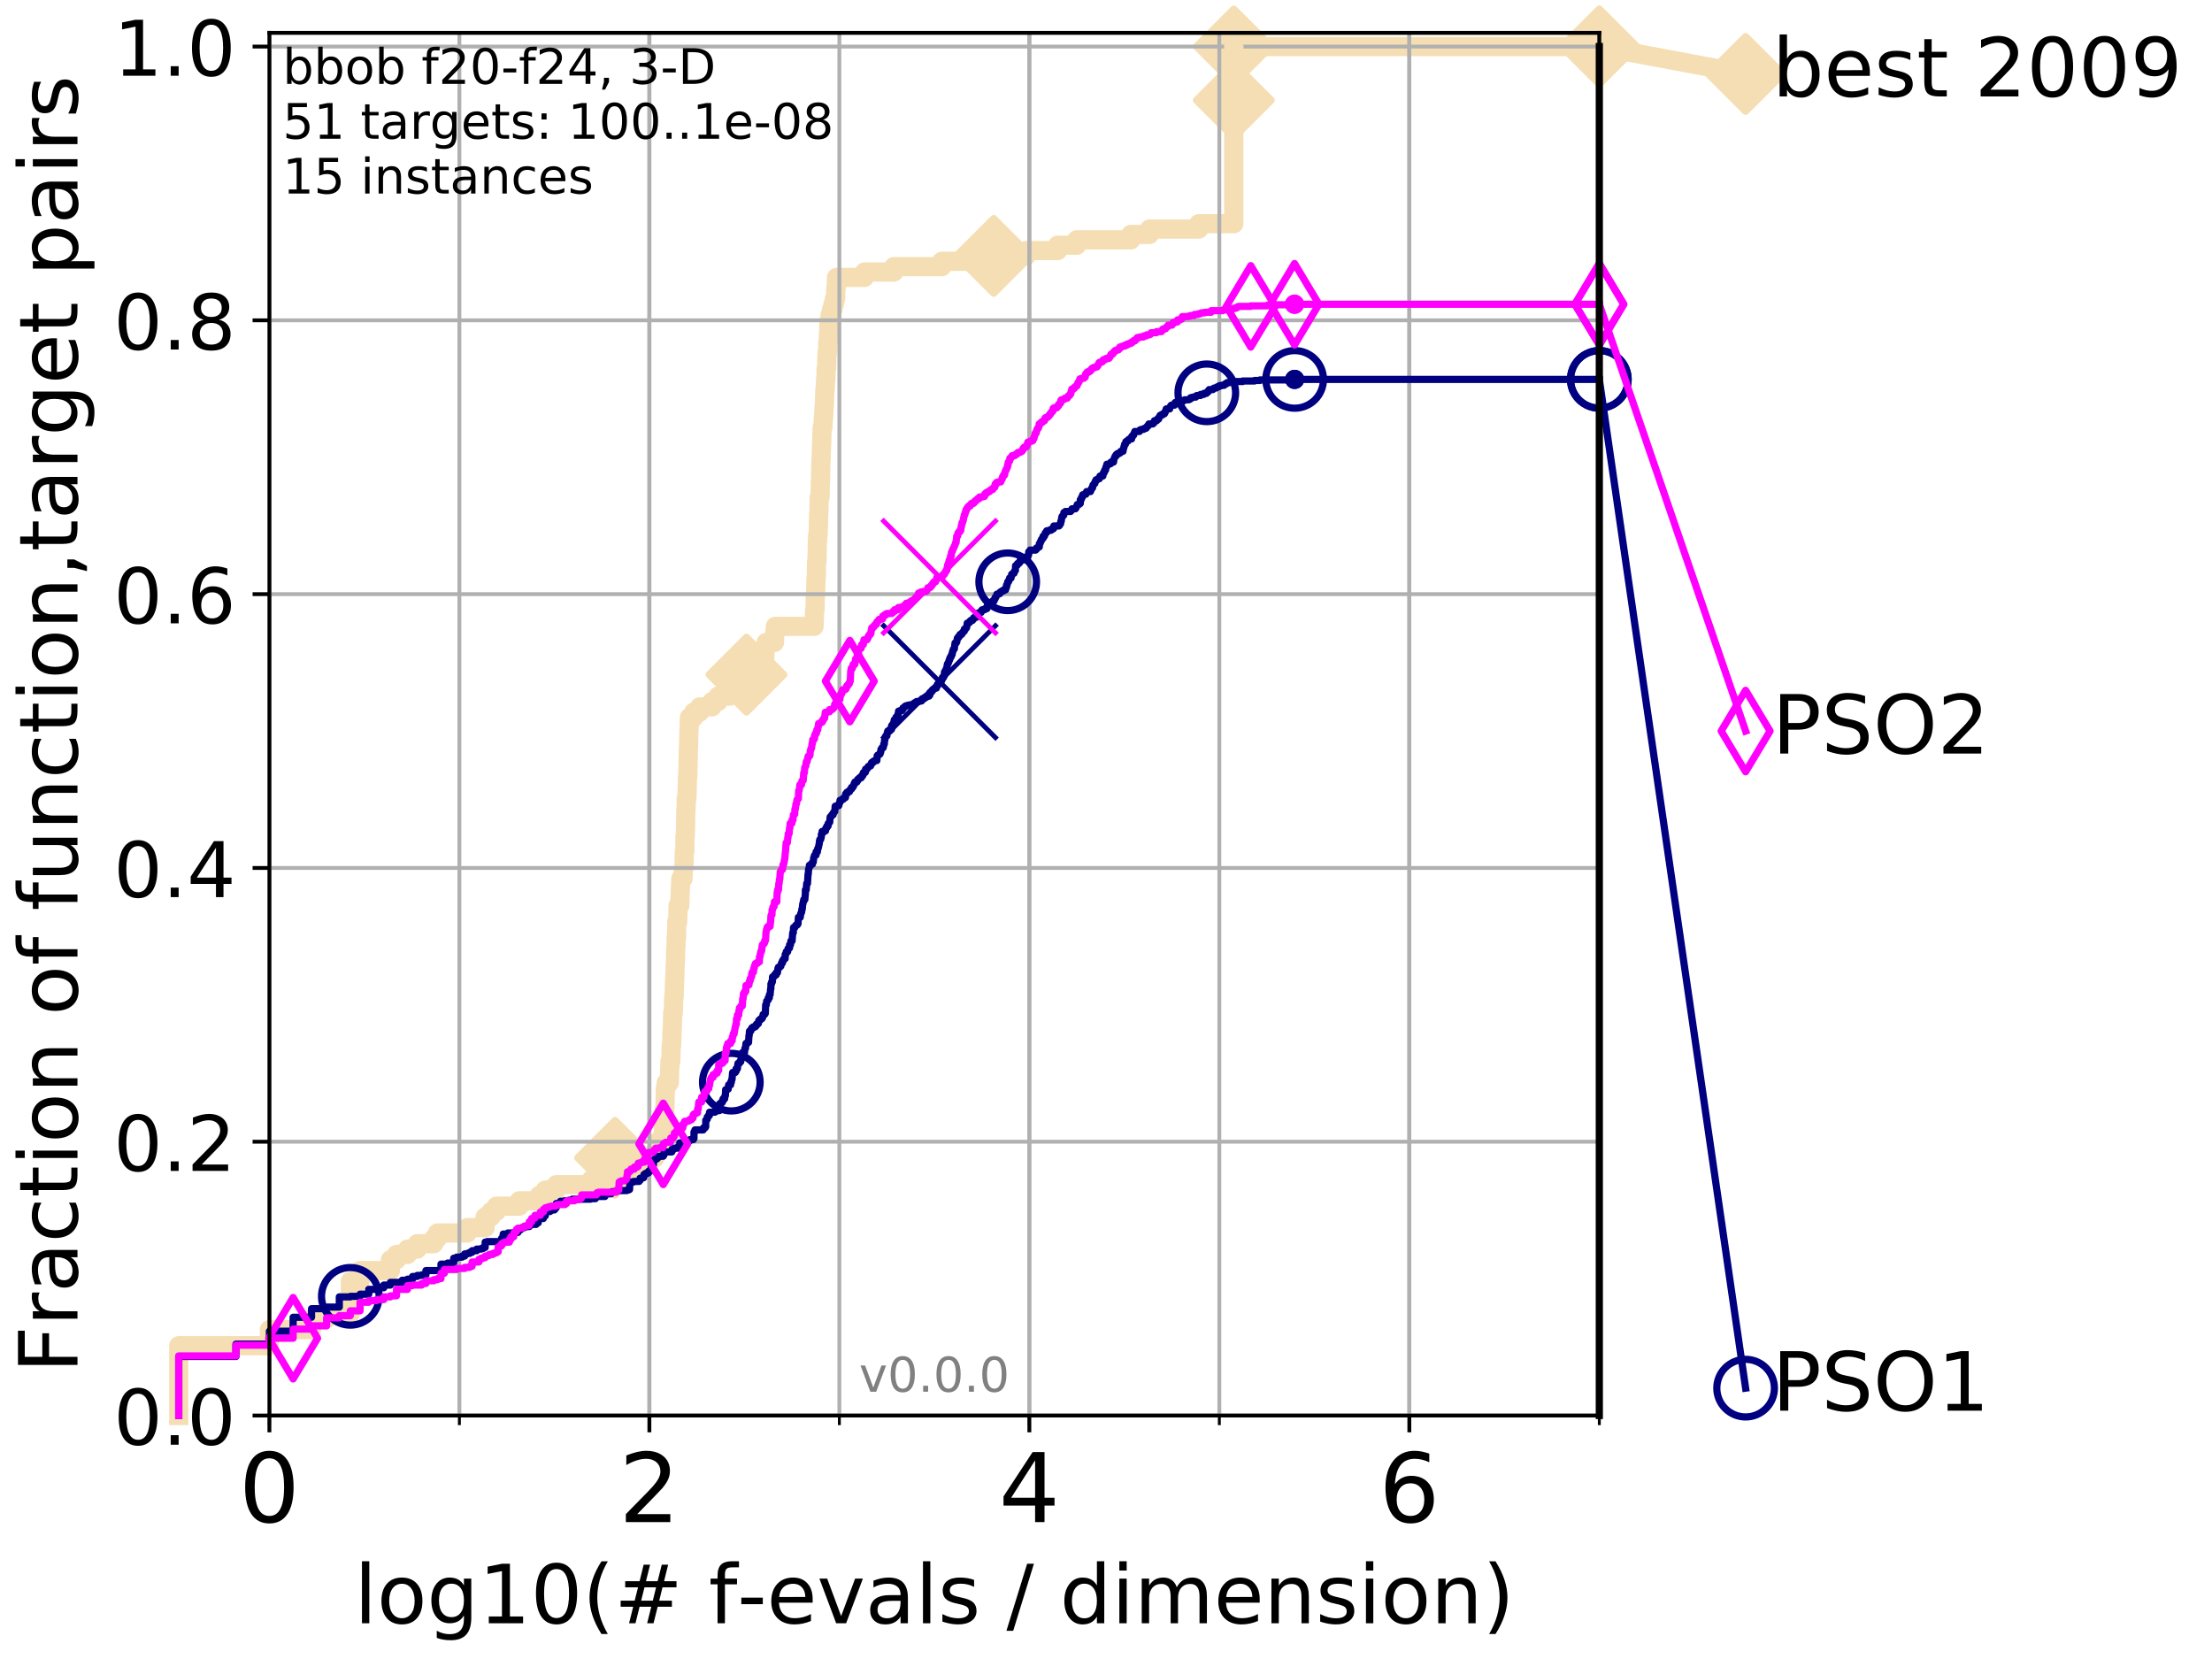 <?xml version="1.0" encoding="utf-8" standalone="no"?>
<!DOCTYPE svg PUBLIC "-//W3C//DTD SVG 1.1//EN"
  "http://www.w3.org/Graphics/SVG/1.1/DTD/svg11.dtd">
<!-- Created with matplotlib (http://matplotlib.org/) -->
<svg height="345.6pt" version="1.1" viewBox="0 0 460.8 345.6" width="460.8pt" xmlns="http://www.w3.org/2000/svg" xmlns:xlink="http://www.w3.org/1999/xlink">
 <defs>
  <style type="text/css">
*{stroke-linecap:butt;stroke-linejoin:round;}
  </style>
 </defs>
 <g id="figure_1">
  <g id="patch_1">
   <path d="M 0 345.6 
L 460.8 345.6 
L 460.8 0 
L 0 0 
z
" style="fill:#ffffff;"/>
  </g>
  <g id="axes_1">
   <g id="patch_2">
    <path d="M 56.12 294.88 
L 333.168 294.88 
L 333.168 6.845 
L 56.12 6.845 
z
" style="fill:#ffffff;"/>
   </g>
   <g id="line2d_1">
    <path d="M 37.236 294.88 
L 37.236 280.341 
L 56.12 280.341 
L 56.12 276.986 
L 64.9 276.986 
L 64.9 274.749 
L 68.034 274.749 
L 68.034 273.631 
L 72.979 273.631 
L 72.979 266.921 
L 75.004 266.921 
L 75.004 264.684 
L 81.324 264.684 
L 81.324 262.447 
L 82.598 262.447 
L 82.598 261.329 
L 84.893 261.329 
L 84.893 260.211 
L 86.918 260.211 
L 86.918 259.092 
L 90.367 259.092 
L 90.367 257.974 
L 91.131 257.974 
L 91.131 256.856 
L 97.337 256.856 
L 97.337 255.737 
L 101.068 255.737 
L 101.068 253.501 
L 102.281 253.501 
L 102.281 252.382 
L 103.415 252.382 
L 103.415 251.264 
L 108.176 251.264 
L 108.176 250.145 
L 112.341 250.145 
L 112.341 249.027 
L 113.599 249.027 
L 113.599 247.909 
L 115.869 247.909 
L 115.869 246.79 
L 123.247 246.79 
L 123.247 245.672 
L 125.208 245.672 
L 125.208 244.554 
L 125.514 244.554 
L 125.514 243.435 
L 126.874 243.435 
L 126.874 242.317 
L 128.134 242.317 
L 128.134 241.199 
L 136.44 241.199 
L 136.44 240.08 
L 137.019 240.08 
L 137.07 237.843 
L 137.926 237.843 
L 137.926 236.725 
L 138.122 236.725 
L 138.218 234.488 
L 138.267 234.488 
L 138.363 231.133 
L 138.506 231.133 
L 138.6 226.66 
L 138.788 226.66 
L 138.788 225.541 
L 139.43 225.541 
L 139.52 222.186 
L 139.564 222.186 
L 139.564 221.068 
L 139.742 221.068 
L 139.83 217.713 
L 139.918 217.713 
L 140.005 214.358 
L 140.049 214.358 
L 140.135 211.003 
L 140.264 211.003 
L 140.35 207.648 
L 140.435 207.648 
L 140.52 204.292 
L 140.562 204.292 
L 140.646 200.937 
L 140.688 200.937 
L 140.771 197.582 
L 140.813 197.582 
L 140.854 195.346 
L 140.937 195.346 
L 140.978 191.99 
L 141.182 191.99 
L 141.263 188.635 
L 141.624 188.635 
L 141.703 185.28 
L 141.742 185.28 
L 141.821 183.044 
L 142.284 183.044 
L 142.36 180.807 
L 142.474 180.807 
L 142.549 177.452 
L 142.661 177.452 
L 142.698 174.097 
L 142.773 174.097 
L 142.883 168.505 
L 142.92 168.505 
L 142.957 166.268 
L 143.103 166.268 
L 143.211 161.795 
L 143.284 161.795 
L 143.391 156.203 
L 143.427 156.203 
L 143.533 151.729 
L 143.569 151.729 
L 143.604 149.493 
L 144.498 149.493 
L 144.498 148.374 
L 145.758 148.374 
L 145.758 147.256 
L 148.327 147.256 
L 148.327 146.138 
L 149.593 146.138 
L 149.593 145.019 
L 152.028 145.019 
L 152.028 143.901 
L 152.933 143.901 
L 152.933 142.782 
L 154.274 142.782 
L 154.274 141.664 
L 155.053 141.664 
L 155.053 140.546 
L 155.501 140.546 
L 155.501 139.427 
L 157.765 139.427 
L 157.765 138.309 
L 158.133 138.309 
L 158.133 137.191 
L 159.319 137.191 
L 159.417 134.954 
L 159.599 134.954 
L 159.599 133.836 
L 161.332 133.836 
L 161.42 131.599 
L 161.52 131.599 
L 161.52 130.48 
L 169.594 130.48 
L 169.695 127.125 
L 169.78 127.125 
L 169.856 123.77 
L 169.895 123.77 
L 169.979 120.415 
L 170.047 120.415 
L 170.092 117.06 
L 170.19 117.06 
L 170.28 112.587 
L 170.318 112.587 
L 170.318 111.468 
L 170.437 111.468 
L 170.547 106.995 
L 170.584 106.995 
L 170.65 103.64 
L 170.825 103.64 
L 170.897 100.285 
L 170.94 100.285 
L 171.012 95.811 
L 171.055 95.811 
L 171.148 92.456 
L 171.176 92.456 
L 171.268 89.101 
L 171.43 89.101 
L 171.527 86.864 
L 171.59 86.864 
L 171.666 84.627 
L 171.728 84.627 
L 171.824 81.272 
L 171.892 81.272 
L 171.98 79.036 
L 172.048 79.036 
L 172.082 76.799 
L 172.189 76.799 
L 172.289 73.444 
L 172.382 73.444 
L 172.455 71.207 
L 172.533 71.207 
L 172.612 68.97 
L 172.664 68.97 
L 172.697 66.734 
L 172.935 66.734 
L 172.935 65.615 
L 173.215 65.615 
L 173.215 64.497 
L 173.521 64.497 
L 173.521 63.379 
L 173.816 63.379 
L 173.816 62.26 
L 174.075 62.26 
L 174.117 60.023 
L 174.189 60.023 
L 174.254 57.787 
L 180.077 57.787 
L 180.077 56.668 
L 186.216 56.668 
L 186.216 55.55 
L 196.209 55.55 
L 196.209 54.432 
L 207.001 54.432 
L 207.001 53.313 
L 213.745 53.313 
L 213.745 52.195 
L 220.341 52.195 
L 220.341 51.077 
L 224.306 51.077 
L 224.306 49.958 
L 235.578 49.958 
L 235.578 48.84 
L 239.457 48.84 
L 239.457 47.721 
L 249.723 47.721 
L 249.723 46.603 
L 257.026 46.603 
L 257.027 9.697 
L 333.168 9.697 
L 333.168 9.697 
" style="fill:none;stroke:#f5deb3;stroke-linecap:square;stroke-width:4;"/>
   </g>
   <g id="line2d_2">
    <defs>
     <path d="M -0 7.778 
L 7.778 0 
L 0 -7.778 
L -7.778 -0 
z
" id="m501a1caeea" style="stroke:#f5deb3;stroke-linejoin:miter;stroke-width:1.5;"/>
    </defs>
    <g>
     <use style="fill:#f5deb3;stroke:#f5deb3;stroke-linejoin:miter;stroke-width:1.5;" x="128.134" xlink:href="#m501a1caeea" y="241.199"/>
     <use style="fill:#f5deb3;stroke:#f5deb3;stroke-linejoin:miter;stroke-width:1.5;" x="155.501" xlink:href="#m501a1caeea" y="140.546"/>
     <use style="fill:#f5deb3;stroke:#f5deb3;stroke-linejoin:miter;stroke-width:1.5;" x="207.001" xlink:href="#m501a1caeea" y="53.313"/>
     <use style="fill:#f5deb3;stroke:#f5deb3;stroke-linejoin:miter;stroke-width:1.5;" x="257.027" xlink:href="#m501a1caeea" y="20.881"/>
     <use style="fill:#f5deb3;stroke:#f5deb3;stroke-linejoin:miter;stroke-width:1.5;" x="257.027" xlink:href="#m501a1caeea" y="9.697"/>
     <use style="fill:#f5deb3;stroke:#f5deb3;stroke-linejoin:miter;stroke-width:1.5;" x="333.168" xlink:href="#m501a1caeea" y="9.697"/>
    </g>
   </g>
   <g id="line2d_3">
    <path style="fill:none;stroke:#f5deb3;stroke-linecap:square;stroke-width:4;"/>
    <g/>
   </g>
   <g id="line2d_4">
    <path d="M 333.168 9.697 
L 363.643 15.401 
" style="fill:none;stroke:#f5deb3;stroke-linecap:square;stroke-width:4;"/>
    <g>
     <use style="fill:#f5deb3;stroke:#f5deb3;stroke-linejoin:miter;stroke-width:1.5;" x="333.168" xlink:href="#m501a1caeea" y="9.697"/>
     <use style="fill:#f5deb3;stroke:#f5deb3;stroke-linejoin:miter;stroke-width:1.5;" x="363.643" xlink:href="#m501a1caeea" y="15.401"/>
    </g>
   </g>
   <g id="matplotlib.axis_1">
    <g id="xtick_1">
     <g id="line2d_5">
      <path clip-path="url(#pf6354178b9)" d="M 56.12 294.88 
L 56.12 6.845 
" style="fill:none;stroke:#b0b0b0;stroke-linecap:square;stroke-width:0.8;"/>
     </g>
     <g id="line2d_6">
      <defs>
       <path d="M 0 0 
L 0 3.5 
" id="m3e74fee714" style="stroke:#000000;stroke-width:0.8;"/>
      </defs>
      <g>
       <use style="stroke:#000000;stroke-width:0.8;" x="56.12" xlink:href="#m3e74fee714" y="294.88"/>
      </g>
     </g>
     <g id="text_1">
      <!-- 0 -->
      <defs>
       <path d="M 31.781 66.406 
Q 24.172 66.406 20.328 58.906 
Q 16.5 51.422 16.5 36.375 
Q 16.5 21.391 20.328 13.891 
Q 24.172 6.391 31.781 6.391 
Q 39.453 6.391 43.281 13.891 
Q 47.125 21.391 47.125 36.375 
Q 47.125 51.422 43.281 58.906 
Q 39.453 66.406 31.781 66.406 
z
M 31.781 74.219 
Q 44.047 74.219 50.516 64.516 
Q 56.984 54.828 56.984 36.375 
Q 56.984 17.969 50.516 8.266 
Q 44.047 -1.422 31.781 -1.422 
Q 19.531 -1.422 13.062 8.266 
Q 6.594 17.969 6.594 36.375 
Q 6.594 54.828 13.062 64.516 
Q 19.531 74.219 31.781 74.219 
z
" id="DejaVuSans-30"/>
      </defs>
      <g transform="translate(49.758 317.077)scale(0.2 -0.2)">
       <use xlink:href="#DejaVuSans-30"/>
      </g>
     </g>
    </g>
    <g id="xtick_2">
     <g id="line2d_7">
      <path clip-path="url(#pf6354178b9)" d="M 135.277 294.88 
L 135.277 6.845 
" style="fill:none;stroke:#b0b0b0;stroke-linecap:square;stroke-width:0.8;"/>
     </g>
     <g id="line2d_8">
      <g>
       <use style="stroke:#000000;stroke-width:0.8;" x="135.277" xlink:href="#m3e74fee714" y="294.88"/>
      </g>
     </g>
     <g id="text_2">
      <!-- 2 -->
      <defs>
       <path d="M 19.188 8.297 
L 53.609 8.297 
L 53.609 0 
L 7.328 0 
L 7.328 8.297 
Q 12.938 14.109 22.625 23.891 
Q 32.328 33.688 34.812 36.531 
Q 39.547 41.844 41.422 45.531 
Q 43.312 49.219 43.312 52.781 
Q 43.312 58.594 39.234 62.25 
Q 35.156 65.922 28.609 65.922 
Q 23.969 65.922 18.812 64.312 
Q 13.672 62.703 7.812 59.422 
L 7.812 69.391 
Q 13.766 71.781 18.938 73 
Q 24.125 74.219 28.422 74.219 
Q 39.75 74.219 46.484 68.547 
Q 53.219 62.891 53.219 53.422 
Q 53.219 48.922 51.531 44.891 
Q 49.859 40.875 45.406 35.406 
Q 44.188 33.984 37.641 27.219 
Q 31.109 20.453 19.188 8.297 
z
" id="DejaVuSans-32"/>
      </defs>
      <g transform="translate(128.914 317.077)scale(0.2 -0.2)">
       <use xlink:href="#DejaVuSans-32"/>
      </g>
     </g>
    </g>
    <g id="xtick_3">
     <g id="line2d_9">
      <path clip-path="url(#pf6354178b9)" d="M 214.433 294.88 
L 214.433 6.845 
" style="fill:none;stroke:#b0b0b0;stroke-linecap:square;stroke-width:0.8;"/>
     </g>
     <g id="line2d_10">
      <g>
       <use style="stroke:#000000;stroke-width:0.8;" x="214.433" xlink:href="#m3e74fee714" y="294.88"/>
      </g>
     </g>
     <g id="text_3">
      <!-- 4 -->
      <defs>
       <path d="M 37.797 64.312 
L 12.891 25.391 
L 37.797 25.391 
z
M 35.203 72.906 
L 47.609 72.906 
L 47.609 25.391 
L 58.016 25.391 
L 58.016 17.188 
L 47.609 17.188 
L 47.609 0 
L 37.797 0 
L 37.797 17.188 
L 4.891 17.188 
L 4.891 26.703 
z
" id="DejaVuSans-34"/>
      </defs>
      <g transform="translate(208.071 317.077)scale(0.2 -0.2)">
       <use xlink:href="#DejaVuSans-34"/>
      </g>
     </g>
    </g>
    <g id="xtick_4">
     <g id="line2d_11">
      <path clip-path="url(#pf6354178b9)" d="M 293.59 294.88 
L 293.59 6.845 
" style="fill:none;stroke:#b0b0b0;stroke-linecap:square;stroke-width:0.8;"/>
     </g>
     <g id="line2d_12">
      <g>
       <use style="stroke:#000000;stroke-width:0.8;" x="293.59" xlink:href="#m3e74fee714" y="294.88"/>
      </g>
     </g>
     <g id="text_4">
      <!-- 6 -->
      <defs>
       <path d="M 33.016 40.375 
Q 26.375 40.375 22.484 35.828 
Q 18.609 31.297 18.609 23.391 
Q 18.609 15.531 22.484 10.953 
Q 26.375 6.391 33.016 6.391 
Q 39.656 6.391 43.531 10.953 
Q 47.406 15.531 47.406 23.391 
Q 47.406 31.297 43.531 35.828 
Q 39.656 40.375 33.016 40.375 
z
M 52.594 71.297 
L 52.594 62.312 
Q 48.875 64.062 45.094 64.984 
Q 41.312 65.922 37.594 65.922 
Q 27.828 65.922 22.672 59.328 
Q 17.531 52.734 16.797 39.406 
Q 19.672 43.656 24.016 45.922 
Q 28.375 48.188 33.594 48.188 
Q 44.578 48.188 50.953 41.516 
Q 57.328 34.859 57.328 23.391 
Q 57.328 12.156 50.688 5.359 
Q 44.047 -1.422 33.016 -1.422 
Q 20.359 -1.422 13.672 8.266 
Q 6.984 17.969 6.984 36.375 
Q 6.984 53.656 15.188 63.938 
Q 23.391 74.219 37.203 74.219 
Q 40.922 74.219 44.703 73.484 
Q 48.484 72.75 52.594 71.297 
z
" id="DejaVuSans-36"/>
      </defs>
      <g transform="translate(287.227 317.077)scale(0.2 -0.2)">
       <use xlink:href="#DejaVuSans-36"/>
      </g>
     </g>
    </g>
    <g id="xtick_5">
     <g id="line2d_13">
      <path clip-path="url(#pf6354178b9)" d="M 56.12 294.88 
L 56.12 6.845 
" style="fill:none;stroke:#b0b0b0;stroke-linecap:square;stroke-width:0.8;"/>
     </g>
     <g id="line2d_14">
      <defs>
       <path d="M 0 0 
L 0 2 
" id="m32ca80ffab" style="stroke:#000000;stroke-width:0.6;"/>
      </defs>
      <g>
       <use style="stroke:#000000;stroke-width:0.6;" x="56.12" xlink:href="#m32ca80ffab" y="294.88"/>
      </g>
     </g>
    </g>
    <g id="xtick_6">
     <g id="line2d_15">
      <path clip-path="url(#pf6354178b9)" d="M 95.698 294.88 
L 95.698 6.845 
" style="fill:none;stroke:#b0b0b0;stroke-linecap:square;stroke-width:0.8;"/>
     </g>
     <g id="line2d_16">
      <g>
       <use style="stroke:#000000;stroke-width:0.6;" x="95.698" xlink:href="#m32ca80ffab" y="294.88"/>
      </g>
     </g>
    </g>
    <g id="xtick_7">
     <g id="line2d_17">
      <path clip-path="url(#pf6354178b9)" d="M 135.277 294.88 
L 135.277 6.845 
" style="fill:none;stroke:#b0b0b0;stroke-linecap:square;stroke-width:0.8;"/>
     </g>
     <g id="line2d_18">
      <g>
       <use style="stroke:#000000;stroke-width:0.6;" x="135.277" xlink:href="#m32ca80ffab" y="294.88"/>
      </g>
     </g>
    </g>
    <g id="xtick_8">
     <g id="line2d_19">
      <path clip-path="url(#pf6354178b9)" d="M 174.855 294.88 
L 174.855 6.845 
" style="fill:none;stroke:#b0b0b0;stroke-linecap:square;stroke-width:0.8;"/>
     </g>
     <g id="line2d_20">
      <g>
       <use style="stroke:#000000;stroke-width:0.6;" x="174.855" xlink:href="#m32ca80ffab" y="294.88"/>
      </g>
     </g>
    </g>
    <g id="xtick_9">
     <g id="line2d_21">
      <path clip-path="url(#pf6354178b9)" d="M 214.433 294.88 
L 214.433 6.845 
" style="fill:none;stroke:#b0b0b0;stroke-linecap:square;stroke-width:0.8;"/>
     </g>
     <g id="line2d_22">
      <g>
       <use style="stroke:#000000;stroke-width:0.6;" x="214.433" xlink:href="#m32ca80ffab" y="294.88"/>
      </g>
     </g>
    </g>
    <g id="xtick_10">
     <g id="line2d_23">
      <path clip-path="url(#pf6354178b9)" d="M 254.011 294.88 
L 254.011 6.845 
" style="fill:none;stroke:#b0b0b0;stroke-linecap:square;stroke-width:0.8;"/>
     </g>
     <g id="line2d_24">
      <g>
       <use style="stroke:#000000;stroke-width:0.6;" x="254.011" xlink:href="#m32ca80ffab" y="294.88"/>
      </g>
     </g>
    </g>
    <g id="xtick_11">
     <g id="line2d_25">
      <path clip-path="url(#pf6354178b9)" d="M 293.59 294.88 
L 293.59 6.845 
" style="fill:none;stroke:#b0b0b0;stroke-linecap:square;stroke-width:0.8;"/>
     </g>
     <g id="line2d_26">
      <g>
       <use style="stroke:#000000;stroke-width:0.6;" x="293.59" xlink:href="#m32ca80ffab" y="294.88"/>
      </g>
     </g>
    </g>
    <g id="xtick_12">
     <g id="line2d_27">
      <path clip-path="url(#pf6354178b9)" d="M 333.168 294.88 
L 333.168 6.845 
" style="fill:none;stroke:#b0b0b0;stroke-linecap:square;stroke-width:0.8;"/>
     </g>
     <g id="line2d_28">
      <g>
       <use style="stroke:#000000;stroke-width:0.6;" x="333.168" xlink:href="#m32ca80ffab" y="294.88"/>
      </g>
     </g>
    </g>
    <g id="text_5">
     <!-- log10(# f-evals / dimension) -->
     <defs>
      <path d="M 9.422 75.984 
L 18.406 75.984 
L 18.406 0 
L 9.422 0 
z
" id="DejaVuSans-6c"/>
      <path d="M 30.609 48.391 
Q 23.391 48.391 19.188 42.75 
Q 14.984 37.109 14.984 27.297 
Q 14.984 17.484 19.156 11.844 
Q 23.344 6.203 30.609 6.203 
Q 37.797 6.203 41.984 11.859 
Q 46.188 17.531 46.188 27.297 
Q 46.188 37.016 41.984 42.703 
Q 37.797 48.391 30.609 48.391 
z
M 30.609 56 
Q 42.328 56 49.016 48.375 
Q 55.719 40.766 55.719 27.297 
Q 55.719 13.875 49.016 6.219 
Q 42.328 -1.422 30.609 -1.422 
Q 18.844 -1.422 12.172 6.219 
Q 5.516 13.875 5.516 27.297 
Q 5.516 40.766 12.172 48.375 
Q 18.844 56 30.609 56 
z
" id="DejaVuSans-6f"/>
      <path d="M 45.406 27.984 
Q 45.406 37.75 41.375 43.109 
Q 37.359 48.484 30.078 48.484 
Q 22.859 48.484 18.828 43.109 
Q 14.797 37.75 14.797 27.984 
Q 14.797 18.266 18.828 12.891 
Q 22.859 7.516 30.078 7.516 
Q 37.359 7.516 41.375 12.891 
Q 45.406 18.266 45.406 27.984 
z
M 54.391 6.781 
Q 54.391 -7.172 48.188 -13.984 
Q 42 -20.797 29.203 -20.797 
Q 24.469 -20.797 20.266 -20.094 
Q 16.062 -19.391 12.109 -17.922 
L 12.109 -9.188 
Q 16.062 -11.328 19.922 -12.344 
Q 23.781 -13.375 27.781 -13.375 
Q 36.625 -13.375 41.016 -8.766 
Q 45.406 -4.156 45.406 5.172 
L 45.406 9.625 
Q 42.625 4.781 38.281 2.391 
Q 33.938 0 27.875 0 
Q 17.828 0 11.672 7.656 
Q 5.516 15.328 5.516 27.984 
Q 5.516 40.672 11.672 48.328 
Q 17.828 56 27.875 56 
Q 33.938 56 38.281 53.609 
Q 42.625 51.219 45.406 46.391 
L 45.406 54.688 
L 54.391 54.688 
z
" id="DejaVuSans-67"/>
      <path d="M 12.406 8.297 
L 28.516 8.297 
L 28.516 63.922 
L 10.984 60.406 
L 10.984 69.391 
L 28.422 72.906 
L 38.281 72.906 
L 38.281 8.297 
L 54.391 8.297 
L 54.391 0 
L 12.406 0 
z
" id="DejaVuSans-31"/>
      <path d="M 31 75.875 
Q 24.469 64.656 21.281 53.656 
Q 18.109 42.672 18.109 31.391 
Q 18.109 20.125 21.312 9.062 
Q 24.516 -2 31 -13.188 
L 23.188 -13.188 
Q 15.875 -1.703 12.234 9.375 
Q 8.594 20.453 8.594 31.391 
Q 8.594 42.281 12.203 53.312 
Q 15.828 64.359 23.188 75.875 
z
" id="DejaVuSans-28"/>
      <path d="M 51.125 44 
L 36.922 44 
L 32.812 27.688 
L 47.125 27.688 
z
M 43.797 71.781 
L 38.719 51.516 
L 52.984 51.516 
L 58.109 71.781 
L 65.922 71.781 
L 60.891 51.516 
L 76.125 51.516 
L 76.125 44 
L 58.984 44 
L 54.984 27.688 
L 70.516 27.688 
L 70.516 20.219 
L 53.078 20.219 
L 48 0 
L 40.188 0 
L 45.219 20.219 
L 30.906 20.219 
L 25.875 0 
L 18.016 0 
L 23.094 20.219 
L 7.719 20.219 
L 7.719 27.688 
L 24.906 27.688 
L 29 44 
L 13.281 44 
L 13.281 51.516 
L 30.906 51.516 
L 35.891 71.781 
z
" id="DejaVuSans-23"/>
      <path id="DejaVuSans-20"/>
      <path d="M 37.109 75.984 
L 37.109 68.5 
L 28.516 68.5 
Q 23.688 68.5 21.797 66.547 
Q 19.922 64.594 19.922 59.516 
L 19.922 54.688 
L 34.719 54.688 
L 34.719 47.703 
L 19.922 47.703 
L 19.922 0 
L 10.891 0 
L 10.891 47.703 
L 2.297 47.703 
L 2.297 54.688 
L 10.891 54.688 
L 10.891 58.5 
Q 10.891 67.625 15.141 71.797 
Q 19.391 75.984 28.609 75.984 
z
" id="DejaVuSans-66"/>
      <path d="M 4.891 31.391 
L 31.203 31.391 
L 31.203 23.391 
L 4.891 23.391 
z
" id="DejaVuSans-2d"/>
      <path d="M 56.203 29.594 
L 56.203 25.203 
L 14.891 25.203 
Q 15.484 15.922 20.484 11.062 
Q 25.484 6.203 34.422 6.203 
Q 39.594 6.203 44.453 7.469 
Q 49.312 8.734 54.109 11.281 
L 54.109 2.781 
Q 49.266 0.734 44.188 -0.344 
Q 39.109 -1.422 33.891 -1.422 
Q 20.797 -1.422 13.156 6.188 
Q 5.516 13.812 5.516 26.812 
Q 5.516 40.234 12.766 48.109 
Q 20.016 56 32.328 56 
Q 43.359 56 49.781 48.891 
Q 56.203 41.797 56.203 29.594 
z
M 47.219 32.234 
Q 47.125 39.594 43.094 43.984 
Q 39.062 48.391 32.422 48.391 
Q 24.906 48.391 20.391 44.141 
Q 15.875 39.891 15.188 32.172 
z
" id="DejaVuSans-65"/>
      <path d="M 2.984 54.688 
L 12.5 54.688 
L 29.594 8.797 
L 46.688 54.688 
L 56.203 54.688 
L 35.688 0 
L 23.484 0 
z
" id="DejaVuSans-76"/>
      <path d="M 34.281 27.484 
Q 23.391 27.484 19.188 25 
Q 14.984 22.516 14.984 16.5 
Q 14.984 11.719 18.141 8.906 
Q 21.297 6.109 26.703 6.109 
Q 34.188 6.109 38.703 11.406 
Q 43.219 16.703 43.219 25.484 
L 43.219 27.484 
z
M 52.203 31.203 
L 52.203 0 
L 43.219 0 
L 43.219 8.297 
Q 40.141 3.328 35.547 0.953 
Q 30.953 -1.422 24.312 -1.422 
Q 15.922 -1.422 10.953 3.297 
Q 6 8.016 6 15.922 
Q 6 25.141 12.172 29.828 
Q 18.359 34.516 30.609 34.516 
L 43.219 34.516 
L 43.219 35.406 
Q 43.219 41.609 39.141 45 
Q 35.062 48.391 27.688 48.391 
Q 23 48.391 18.547 47.266 
Q 14.109 46.141 10.016 43.891 
L 10.016 52.203 
Q 14.938 54.109 19.578 55.047 
Q 24.219 56 28.609 56 
Q 40.484 56 46.344 49.844 
Q 52.203 43.703 52.203 31.203 
z
" id="DejaVuSans-61"/>
      <path d="M 44.281 53.078 
L 44.281 44.578 
Q 40.484 46.531 36.375 47.5 
Q 32.281 48.484 27.875 48.484 
Q 21.188 48.484 17.844 46.438 
Q 14.5 44.391 14.5 40.281 
Q 14.5 37.156 16.891 35.375 
Q 19.281 33.594 26.516 31.984 
L 29.594 31.297 
Q 39.156 29.25 43.188 25.516 
Q 47.219 21.781 47.219 15.094 
Q 47.219 7.469 41.188 3.016 
Q 35.156 -1.422 24.609 -1.422 
Q 20.219 -1.422 15.453 -0.562 
Q 10.688 0.297 5.422 2 
L 5.422 11.281 
Q 10.406 8.688 15.234 7.391 
Q 20.062 6.109 24.812 6.109 
Q 31.156 6.109 34.562 8.281 
Q 37.984 10.453 37.984 14.406 
Q 37.984 18.062 35.516 20.016 
Q 33.062 21.969 24.703 23.781 
L 21.578 24.516 
Q 13.234 26.266 9.516 29.906 
Q 5.812 33.547 5.812 39.891 
Q 5.812 47.609 11.281 51.797 
Q 16.75 56 26.812 56 
Q 31.781 56 36.172 55.266 
Q 40.578 54.547 44.281 53.078 
z
" id="DejaVuSans-73"/>
      <path d="M 25.391 72.906 
L 33.688 72.906 
L 8.297 -9.281 
L 0 -9.281 
z
" id="DejaVuSans-2f"/>
      <path d="M 45.406 46.391 
L 45.406 75.984 
L 54.391 75.984 
L 54.391 0 
L 45.406 0 
L 45.406 8.203 
Q 42.578 3.328 38.25 0.953 
Q 33.938 -1.422 27.875 -1.422 
Q 17.969 -1.422 11.734 6.484 
Q 5.516 14.406 5.516 27.297 
Q 5.516 40.188 11.734 48.094 
Q 17.969 56 27.875 56 
Q 33.938 56 38.25 53.625 
Q 42.578 51.266 45.406 46.391 
z
M 14.797 27.297 
Q 14.797 17.391 18.875 11.75 
Q 22.953 6.109 30.078 6.109 
Q 37.203 6.109 41.297 11.75 
Q 45.406 17.391 45.406 27.297 
Q 45.406 37.203 41.297 42.844 
Q 37.203 48.484 30.078 48.484 
Q 22.953 48.484 18.875 42.844 
Q 14.797 37.203 14.797 27.297 
z
" id="DejaVuSans-64"/>
      <path d="M 9.422 54.688 
L 18.406 54.688 
L 18.406 0 
L 9.422 0 
z
M 9.422 75.984 
L 18.406 75.984 
L 18.406 64.594 
L 9.422 64.594 
z
" id="DejaVuSans-69"/>
      <path d="M 52 44.188 
Q 55.375 50.25 60.062 53.125 
Q 64.75 56 71.094 56 
Q 79.641 56 84.281 50.016 
Q 88.922 44.047 88.922 33.016 
L 88.922 0 
L 79.891 0 
L 79.891 32.719 
Q 79.891 40.578 77.094 44.375 
Q 74.312 48.188 68.609 48.188 
Q 61.625 48.188 57.562 43.547 
Q 53.516 38.922 53.516 30.906 
L 53.516 0 
L 44.484 0 
L 44.484 32.719 
Q 44.484 40.625 41.703 44.406 
Q 38.922 48.188 33.109 48.188 
Q 26.219 48.188 22.156 43.531 
Q 18.109 38.875 18.109 30.906 
L 18.109 0 
L 9.078 0 
L 9.078 54.688 
L 18.109 54.688 
L 18.109 46.188 
Q 21.188 51.219 25.484 53.609 
Q 29.781 56 35.688 56 
Q 41.656 56 45.828 52.969 
Q 50 49.953 52 44.188 
z
" id="DejaVuSans-6d"/>
      <path d="M 54.891 33.016 
L 54.891 0 
L 45.906 0 
L 45.906 32.719 
Q 45.906 40.484 42.875 44.328 
Q 39.844 48.188 33.797 48.188 
Q 26.516 48.188 22.312 43.547 
Q 18.109 38.922 18.109 30.906 
L 18.109 0 
L 9.078 0 
L 9.078 54.688 
L 18.109 54.688 
L 18.109 46.188 
Q 21.344 51.125 25.703 53.562 
Q 30.078 56 35.797 56 
Q 45.219 56 50.047 50.172 
Q 54.891 44.344 54.891 33.016 
z
" id="DejaVuSans-6e"/>
      <path d="M 8.016 75.875 
L 15.828 75.875 
Q 23.141 64.359 26.781 53.312 
Q 30.422 42.281 30.422 31.391 
Q 30.422 20.453 26.781 9.375 
Q 23.141 -1.703 15.828 -13.188 
L 8.016 -13.188 
Q 14.5 -2 17.703 9.062 
Q 20.906 20.125 20.906 31.391 
Q 20.906 42.672 17.703 53.656 
Q 14.5 64.656 8.016 75.875 
z
" id="DejaVuSans-29"/>
     </defs>
     <g transform="translate(73.803 338.154)scale(0.17 -0.17)">
      <use xlink:href="#DejaVuSans-6c"/>
      <use x="27.783" xlink:href="#DejaVuSans-6f"/>
      <use x="88.965" xlink:href="#DejaVuSans-67"/>
      <use x="152.441" xlink:href="#DejaVuSans-31"/>
      <use x="216.064" xlink:href="#DejaVuSans-30"/>
      <use x="279.688" xlink:href="#DejaVuSans-28"/>
      <use x="318.701" xlink:href="#DejaVuSans-23"/>
      <use x="402.49" xlink:href="#DejaVuSans-20"/>
      <use x="434.277" xlink:href="#DejaVuSans-66"/>
      <use x="469.404" xlink:href="#DejaVuSans-2d"/>
      <use x="505.488" xlink:href="#DejaVuSans-65"/>
      <use x="567.012" xlink:href="#DejaVuSans-76"/>
      <use x="626.191" xlink:href="#DejaVuSans-61"/>
      <use x="687.471" xlink:href="#DejaVuSans-6c"/>
      <use x="715.254" xlink:href="#DejaVuSans-73"/>
      <use x="767.354" xlink:href="#DejaVuSans-20"/>
      <use x="799.141" xlink:href="#DejaVuSans-2f"/>
      <use x="832.832" xlink:href="#DejaVuSans-20"/>
      <use x="864.619" xlink:href="#DejaVuSans-64"/>
      <use x="928.096" xlink:href="#DejaVuSans-69"/>
      <use x="955.879" xlink:href="#DejaVuSans-6d"/>
      <use x="1053.291" xlink:href="#DejaVuSans-65"/>
      <use x="1114.814" xlink:href="#DejaVuSans-6e"/>
      <use x="1178.193" xlink:href="#DejaVuSans-73"/>
      <use x="1230.293" xlink:href="#DejaVuSans-69"/>
      <use x="1258.076" xlink:href="#DejaVuSans-6f"/>
      <use x="1319.258" xlink:href="#DejaVuSans-6e"/>
      <use x="1382.637" xlink:href="#DejaVuSans-29"/>
     </g>
    </g>
   </g>
   <g id="matplotlib.axis_2">
    <g id="ytick_1">
     <g id="line2d_29">
      <path clip-path="url(#pf6354178b9)" d="M 56.12 294.88 
L 333.168 294.88 
" style="fill:none;stroke:#b0b0b0;stroke-linecap:square;stroke-width:0.8;"/>
     </g>
     <g id="line2d_30">
      <defs>
       <path d="M 0 0 
L -3.5 0 
" id="m9792e779ce" style="stroke:#000000;stroke-width:0.8;"/>
      </defs>
      <g>
       <use style="stroke:#000000;stroke-width:0.8;" x="56.12" xlink:href="#m9792e779ce" y="294.88"/>
      </g>
     </g>
     <g id="text_6">
      <!-- 0.0 -->
      <defs>
       <path d="M 10.688 12.406 
L 21 12.406 
L 21 0 
L 10.688 0 
z
" id="DejaVuSans-2e"/>
      </defs>
      <g transform="translate(23.675 300.959)scale(0.16 -0.16)">
       <use xlink:href="#DejaVuSans-30"/>
       <use x="63.623" xlink:href="#DejaVuSans-2e"/>
       <use x="95.41" xlink:href="#DejaVuSans-30"/>
      </g>
     </g>
    </g>
    <g id="ytick_2">
     <g id="line2d_31">
      <path clip-path="url(#pf6354178b9)" d="M 56.12 237.843 
L 333.168 237.843 
" style="fill:none;stroke:#b0b0b0;stroke-linecap:square;stroke-width:0.8;"/>
     </g>
     <g id="line2d_32">
      <g>
       <use style="stroke:#000000;stroke-width:0.8;" x="56.12" xlink:href="#m9792e779ce" y="237.843"/>
      </g>
     </g>
     <g id="text_7">
      <!-- 0.2 -->
      <g transform="translate(23.675 243.922)scale(0.16 -0.16)">
       <use xlink:href="#DejaVuSans-30"/>
       <use x="63.623" xlink:href="#DejaVuSans-2e"/>
       <use x="95.41" xlink:href="#DejaVuSans-32"/>
      </g>
     </g>
    </g>
    <g id="ytick_3">
     <g id="line2d_33">
      <path clip-path="url(#pf6354178b9)" d="M 56.12 180.807 
L 333.168 180.807 
" style="fill:none;stroke:#b0b0b0;stroke-linecap:square;stroke-width:0.8;"/>
     </g>
     <g id="line2d_34">
      <g>
       <use style="stroke:#000000;stroke-width:0.8;" x="56.12" xlink:href="#m9792e779ce" y="180.807"/>
      </g>
     </g>
     <g id="text_8">
      <!-- 0.4 -->
      <g transform="translate(23.675 186.886)scale(0.16 -0.16)">
       <use xlink:href="#DejaVuSans-30"/>
       <use x="63.623" xlink:href="#DejaVuSans-2e"/>
       <use x="95.41" xlink:href="#DejaVuSans-34"/>
      </g>
     </g>
    </g>
    <g id="ytick_4">
     <g id="line2d_35">
      <path clip-path="url(#pf6354178b9)" d="M 56.12 123.77 
L 333.168 123.77 
" style="fill:none;stroke:#b0b0b0;stroke-linecap:square;stroke-width:0.8;"/>
     </g>
     <g id="line2d_36">
      <g>
       <use style="stroke:#000000;stroke-width:0.8;" x="56.12" xlink:href="#m9792e779ce" y="123.77"/>
      </g>
     </g>
     <g id="text_9">
      <!-- 0.6 -->
      <g transform="translate(23.675 129.849)scale(0.16 -0.16)">
       <use xlink:href="#DejaVuSans-30"/>
       <use x="63.623" xlink:href="#DejaVuSans-2e"/>
       <use x="95.41" xlink:href="#DejaVuSans-36"/>
      </g>
     </g>
    </g>
    <g id="ytick_5">
     <g id="line2d_37">
      <path clip-path="url(#pf6354178b9)" d="M 56.12 66.734 
L 333.168 66.734 
" style="fill:none;stroke:#b0b0b0;stroke-linecap:square;stroke-width:0.8;"/>
     </g>
     <g id="line2d_38">
      <g>
       <use style="stroke:#000000;stroke-width:0.8;" x="56.12" xlink:href="#m9792e779ce" y="66.734"/>
      </g>
     </g>
     <g id="text_10">
      <!-- 0.8 -->
      <defs>
       <path d="M 31.781 34.625 
Q 24.75 34.625 20.719 30.859 
Q 16.703 27.094 16.703 20.516 
Q 16.703 13.922 20.719 10.156 
Q 24.75 6.391 31.781 6.391 
Q 38.812 6.391 42.859 10.172 
Q 46.922 13.969 46.922 20.516 
Q 46.922 27.094 42.891 30.859 
Q 38.875 34.625 31.781 34.625 
z
M 21.922 38.812 
Q 15.578 40.375 12.031 44.719 
Q 8.5 49.078 8.5 55.328 
Q 8.5 64.062 14.719 69.141 
Q 20.953 74.219 31.781 74.219 
Q 42.672 74.219 48.875 69.141 
Q 55.078 64.062 55.078 55.328 
Q 55.078 49.078 51.531 44.719 
Q 48 40.375 41.703 38.812 
Q 48.828 37.156 52.797 32.312 
Q 56.781 27.484 56.781 20.516 
Q 56.781 9.906 50.312 4.234 
Q 43.844 -1.422 31.781 -1.422 
Q 19.734 -1.422 13.25 4.234 
Q 6.781 9.906 6.781 20.516 
Q 6.781 27.484 10.781 32.312 
Q 14.797 37.156 21.922 38.812 
z
M 18.312 54.391 
Q 18.312 48.734 21.844 45.562 
Q 25.391 42.391 31.781 42.391 
Q 38.141 42.391 41.719 45.562 
Q 45.312 48.734 45.312 54.391 
Q 45.312 60.062 41.719 63.234 
Q 38.141 66.406 31.781 66.406 
Q 25.391 66.406 21.844 63.234 
Q 18.312 60.062 18.312 54.391 
z
" id="DejaVuSans-38"/>
      </defs>
      <g transform="translate(23.675 72.812)scale(0.16 -0.16)">
       <use xlink:href="#DejaVuSans-30"/>
       <use x="63.623" xlink:href="#DejaVuSans-2e"/>
       <use x="95.41" xlink:href="#DejaVuSans-38"/>
      </g>
     </g>
    </g>
    <g id="ytick_6">
     <g id="line2d_39">
      <path clip-path="url(#pf6354178b9)" d="M 56.12 9.697 
L 333.168 9.697 
" style="fill:none;stroke:#b0b0b0;stroke-linecap:square;stroke-width:0.8;"/>
     </g>
     <g id="line2d_40">
      <g>
       <use style="stroke:#000000;stroke-width:0.8;" x="56.12" xlink:href="#m9792e779ce" y="9.697"/>
      </g>
     </g>
     <g id="text_11">
      <!-- 1.0 -->
      <g transform="translate(23.675 15.776)scale(0.16 -0.16)">
       <use xlink:href="#DejaVuSans-31"/>
       <use x="63.623" xlink:href="#DejaVuSans-2e"/>
       <use x="95.41" xlink:href="#DejaVuSans-30"/>
      </g>
     </g>
    </g>
    <g id="text_12">
     <!-- Fraction of function,target pairs -->
     <defs>
      <path d="M 9.812 72.906 
L 51.703 72.906 
L 51.703 64.594 
L 19.672 64.594 
L 19.672 43.109 
L 48.578 43.109 
L 48.578 34.812 
L 19.672 34.812 
L 19.672 0 
L 9.812 0 
z
" id="DejaVuSans-46"/>
      <path d="M 41.109 46.297 
Q 39.594 47.172 37.812 47.578 
Q 36.031 48 33.891 48 
Q 26.266 48 22.188 43.047 
Q 18.109 38.094 18.109 28.812 
L 18.109 0 
L 9.078 0 
L 9.078 54.688 
L 18.109 54.688 
L 18.109 46.188 
Q 20.953 51.172 25.484 53.578 
Q 30.031 56 36.531 56 
Q 37.453 56 38.578 55.875 
Q 39.703 55.766 41.062 55.516 
z
" id="DejaVuSans-72"/>
      <path d="M 48.781 52.594 
L 48.781 44.188 
Q 44.969 46.297 41.141 47.344 
Q 37.312 48.391 33.406 48.391 
Q 24.656 48.391 19.812 42.844 
Q 14.984 37.312 14.984 27.297 
Q 14.984 17.281 19.812 11.734 
Q 24.656 6.203 33.406 6.203 
Q 37.312 6.203 41.141 7.25 
Q 44.969 8.297 48.781 10.406 
L 48.781 2.094 
Q 45.016 0.344 40.984 -0.531 
Q 36.969 -1.422 32.422 -1.422 
Q 20.062 -1.422 12.781 6.344 
Q 5.516 14.109 5.516 27.297 
Q 5.516 40.672 12.859 48.328 
Q 20.219 56 33.016 56 
Q 37.156 56 41.109 55.141 
Q 45.062 54.297 48.781 52.594 
z
" id="DejaVuSans-63"/>
      <path d="M 18.312 70.219 
L 18.312 54.688 
L 36.812 54.688 
L 36.812 47.703 
L 18.312 47.703 
L 18.312 18.016 
Q 18.312 11.328 20.141 9.422 
Q 21.969 7.516 27.594 7.516 
L 36.812 7.516 
L 36.812 0 
L 27.594 0 
Q 17.188 0 13.234 3.875 
Q 9.281 7.766 9.281 18.016 
L 9.281 47.703 
L 2.688 47.703 
L 2.688 54.688 
L 9.281 54.688 
L 9.281 70.219 
z
" id="DejaVuSans-74"/>
      <path d="M 8.5 21.578 
L 8.5 54.688 
L 17.484 54.688 
L 17.484 21.922 
Q 17.484 14.156 20.5 10.266 
Q 23.531 6.391 29.594 6.391 
Q 36.859 6.391 41.078 11.031 
Q 45.312 15.672 45.312 23.688 
L 45.312 54.688 
L 54.297 54.688 
L 54.297 0 
L 45.312 0 
L 45.312 8.406 
Q 42.047 3.422 37.719 1 
Q 33.406 -1.422 27.688 -1.422 
Q 18.266 -1.422 13.375 4.438 
Q 8.5 10.297 8.5 21.578 
z
M 31.109 56 
z
" id="DejaVuSans-75"/>
      <path d="M 11.719 12.406 
L 22.016 12.406 
L 22.016 4 
L 14.016 -11.625 
L 7.719 -11.625 
L 11.719 4 
z
" id="DejaVuSans-2c"/>
      <path d="M 18.109 8.203 
L 18.109 -20.797 
L 9.078 -20.797 
L 9.078 54.688 
L 18.109 54.688 
L 18.109 46.391 
Q 20.953 51.266 25.266 53.625 
Q 29.594 56 35.594 56 
Q 45.562 56 51.781 48.094 
Q 58.016 40.188 58.016 27.297 
Q 58.016 14.406 51.781 6.484 
Q 45.562 -1.422 35.594 -1.422 
Q 29.594 -1.422 25.266 0.953 
Q 20.953 3.328 18.109 8.203 
z
M 48.688 27.297 
Q 48.688 37.203 44.609 42.844 
Q 40.531 48.484 33.406 48.484 
Q 26.266 48.484 22.188 42.844 
Q 18.109 37.203 18.109 27.297 
Q 18.109 17.391 22.188 11.75 
Q 26.266 6.109 33.406 6.109 
Q 40.531 6.109 44.609 11.75 
Q 48.688 17.391 48.688 27.297 
z
" id="DejaVuSans-70"/>
     </defs>
     <g transform="translate(16.14 286.002)rotate(-90)scale(0.17 -0.17)">
      <use xlink:href="#DejaVuSans-46"/>
      <use x="57.41" xlink:href="#DejaVuSans-72"/>
      <use x="98.523" xlink:href="#DejaVuSans-61"/>
      <use x="159.803" xlink:href="#DejaVuSans-63"/>
      <use x="214.783" xlink:href="#DejaVuSans-74"/>
      <use x="253.992" xlink:href="#DejaVuSans-69"/>
      <use x="281.775" xlink:href="#DejaVuSans-6f"/>
      <use x="342.957" xlink:href="#DejaVuSans-6e"/>
      <use x="406.336" xlink:href="#DejaVuSans-20"/>
      <use x="438.123" xlink:href="#DejaVuSans-6f"/>
      <use x="499.305" xlink:href="#DejaVuSans-66"/>
      <use x="534.51" xlink:href="#DejaVuSans-20"/>
      <use x="566.297" xlink:href="#DejaVuSans-66"/>
      <use x="601.502" xlink:href="#DejaVuSans-75"/>
      <use x="664.881" xlink:href="#DejaVuSans-6e"/>
      <use x="728.26" xlink:href="#DejaVuSans-63"/>
      <use x="783.24" xlink:href="#DejaVuSans-74"/>
      <use x="822.449" xlink:href="#DejaVuSans-69"/>
      <use x="850.232" xlink:href="#DejaVuSans-6f"/>
      <use x="911.414" xlink:href="#DejaVuSans-6e"/>
      <use x="974.793" xlink:href="#DejaVuSans-2c"/>
      <use x="1006.58" xlink:href="#DejaVuSans-74"/>
      <use x="1045.789" xlink:href="#DejaVuSans-61"/>
      <use x="1107.068" xlink:href="#DejaVuSans-72"/>
      <use x="1148.166" xlink:href="#DejaVuSans-67"/>
      <use x="1211.643" xlink:href="#DejaVuSans-65"/>
      <use x="1273.166" xlink:href="#DejaVuSans-74"/>
      <use x="1312.375" xlink:href="#DejaVuSans-20"/>
      <use x="1344.162" xlink:href="#DejaVuSans-70"/>
      <use x="1407.639" xlink:href="#DejaVuSans-61"/>
      <use x="1468.918" xlink:href="#DejaVuSans-69"/>
      <use x="1496.701" xlink:href="#DejaVuSans-72"/>
      <use x="1537.814" xlink:href="#DejaVuSans-73"/>
     </g>
    </g>
   </g>
   <g id="line2d_41">
    <defs>
     <path d="M 0 1.5 
C 0.398 1.5 0.779 1.342 1.061 1.061 
C 1.342 0.779 1.5 0.398 1.5 0 
C 1.5 -0.398 1.342 -0.779 1.061 -1.061 
C 0.779 -1.342 0.398 -1.5 0 -1.5 
C -0.398 -1.5 -0.779 -1.342 -1.061 -1.061 
C -1.342 -0.779 -1.5 -0.398 -1.5 0 
C -1.5 0.398 -1.342 0.779 -1.061 1.061 
C -0.779 1.342 -0.398 1.5 0 1.5 
z
" id="mce1ad5ec74" style="stroke:#f5deb3;"/>
    </defs>
    <g>
     <use style="fill:#f5deb3;stroke:#f5deb3;" x="257.027" xlink:href="#mce1ad5ec74" y="9.697"/>
     <use style="fill:#f5deb3;stroke:#f5deb3;" x="257.027" xlink:href="#mce1ad5ec74" y="9.697"/>
    </g>
   </g>
   <g id="line2d_42">
    <defs>
     <path d="M 0 1.5 
C 0.398 1.5 0.779 1.342 1.061 1.061 
C 1.342 0.779 1.5 0.398 1.5 0 
C 1.5 -0.398 1.342 -0.779 1.061 -1.061 
C 0.779 -1.342 0.398 -1.5 0 -1.5 
C -0.398 -1.5 -0.779 -1.342 -1.061 -1.061 
C -1.342 -0.779 -1.5 -0.398 -1.5 0 
C -1.5 0.398 -1.342 0.779 -1.061 1.061 
C -0.779 1.342 -0.398 1.5 0 1.5 
z
" id="m7e9b996ba0" style="stroke:#000080;"/>
    </defs>
    <g>
     <use style="fill:#000080;stroke:#000080;" x="269.7" xlink:href="#m7e9b996ba0" y="79.036"/>
     <use style="fill:#000080;stroke:#000080;" x="269.7" xlink:href="#m7e9b996ba0" y="79.036"/>
    </g>
   </g>
   <g id="line2d_43">
    <path d="M 37.236 294.88 
L 37.236 282.578 
L 49.151 282.578 
L 49.151 280.006 
L 56.12 280.006 
L 56.12 277.322 
L 61.065 277.322 
L 61.065 274.414 
L 64.9 274.414 
L 64.9 272.625 
L 68.034 272.625 
L 68.034 272.289 
L 70.684 272.289 
L 70.684 270.164 
L 72.979 270.164 
L 72.979 270.052 
L 75.004 270.052 
L 75.004 269.605 
L 76.815 269.605 
L 76.815 268.598 
L 78.453 268.598 
L 78.453 268.263 
L 79.949 268.263 
L 79.949 267.704 
L 81.324 267.704 
L 81.324 267.145 
L 83.784 267.145 
L 83.784 266.697 
L 84.893 266.697 
L 84.893 266.474 
L 85.935 266.474 
L 85.935 265.914 
L 86.918 265.914 
L 86.918 265.691 
L 87.847 265.691 
L 87.847 265.579 
L 88.729 265.579 
L 88.729 264.684 
L 91.863 264.684 
L 91.863 263.342 
L 93.239 263.342 
L 93.239 263.118 
L 94.512 263.118 
L 94.512 262.112 
L 95.116 262.112 
L 95.116 261.888 
L 96.262 261.888 
L 96.262 261.665 
L 96.808 261.665 
L 96.808 261.217 
L 97.337 261.217 
L 97.337 261.105 
L 97.85 261.105 
L 97.85 260.882 
L 98.348 260.882 
L 98.348 260.546 
L 99.303 260.546 
L 99.303 260.211 
L 100.208 260.211 
L 100.208 260.099 
L 100.643 260.099 
L 100.643 259.875 
L 101.068 259.875 
L 101.068 258.757 
L 101.482 258.757 
L 101.482 258.645 
L 104.479 258.645 
L 104.479 257.974 
L 104.819 257.974 
L 104.819 257.079 
L 105.802 257.079 
L 105.802 256.856 
L 107.03 256.856 
L 107.03 256.744 
L 107.897 256.744 
L 107.897 256.185 
L 108.451 256.185 
L 108.451 255.961 
L 108.722 255.961 
L 108.722 255.737 
L 109.251 255.737 
L 109.251 255.625 
L 109.509 255.625 
L 109.509 255.514 
L 110.262 255.514 
L 110.262 255.178 
L 110.746 255.178 
L 110.746 255.066 
L 111.676 255.066 
L 111.676 254.731 
L 112.122 254.731 
L 112.122 253.948 
L 112.341 253.948 
L 112.341 253.836 
L 113.19 253.836 
L 113.19 253.277 
L 113.599 253.277 
L 113.599 252.382 
L 114.582 252.382 
L 114.582 252.158 
L 114.96 252.158 
L 114.96 252.047 
L 115.511 252.047 
L 115.511 251.823 
L 115.691 251.823 
L 115.691 251.599 
L 115.869 251.599 
L 115.869 250.705 
L 116.564 250.705 
L 116.564 250.593 
L 116.733 250.593 
L 116.733 250.257 
L 117.556 250.257 
L 117.556 250.145 
L 118.494 250.145 
L 118.494 250.034 
L 119.092 250.034 
L 119.092 249.922 
L 119.238 249.922 
L 119.238 249.81 
L 123.015 249.81 
L 123.015 249.698 
L 124.036 249.698 
L 124.146 249.363 
L 124.255 249.363 
L 124.255 249.251 
L 126.012 249.251 
L 126.012 248.692 
L 127.335 248.692 
L 127.335 248.356 
L 127.516 248.356 
L 127.516 248.244 
L 128.221 248.244 
L 128.221 248.132 
L 128.563 248.132 
L 128.563 248.021 
L 130.559 248.021 
L 130.559 247.909 
L 130.932 247.909 
L 130.932 247.797 
L 131.152 247.797 
L 131.225 246.231 
L 132.005 246.231 
L 132.005 246.119 
L 133.144 246.119 
L 133.144 245.896 
L 133.338 245.896 
L 133.338 245.448 
L 133.781 245.448 
L 133.781 245.336 
L 134.091 245.336 
L 134.152 244.665 
L 134.455 244.665 
L 134.455 244.442 
L 134.871 244.442 
L 134.871 244.33 
L 135.104 244.33 
L 135.104 243.994 
L 135.448 243.994 
L 135.448 243.883 
L 135.617 243.883 
L 135.673 242.764 
L 135.896 242.764 
L 135.896 242.652 
L 136.115 242.652 
L 136.17 241.646 
L 136.44 241.646 
L 136.44 241.422 
L 136.863 241.422 
L 136.863 241.087 
L 137.225 241.087 
L 137.225 240.863 
L 138.17 240.863 
L 138.17 240.639 
L 138.315 240.639 
L 138.315 240.08 
L 138.6 240.08 
L 138.6 239.968 
L 139.962 239.968 
L 140.005 239.409 
L 140.392 239.409 
L 140.392 239.185 
L 141.263 239.185 
L 141.263 238.85 
L 141.584 238.85 
L 141.624 238.067 
L 142.993 238.067 
L 142.993 237.843 
L 143.211 237.843 
L 143.211 237.62 
L 143.745 237.62 
L 143.745 237.396 
L 144.431 237.396 
L 144.532 237.172 
L 144.565 237.172 
L 144.565 235.83 
L 144.731 235.83 
L 144.764 235.383 
L 146.489 235.383 
L 146.549 234.936 
L 146.902 234.936 
L 146.902 234.712 
L 147.018 234.712 
L 147.018 233.37 
L 147.191 233.37 
L 147.248 233.146 
L 147.333 233.146 
L 147.333 232.699 
L 147.447 232.699 
L 147.447 232.587 
L 147.587 232.587 
L 147.587 232.363 
L 147.782 232.363 
L 147.81 231.692 
L 148.933 231.692 
L 148.933 231.469 
L 149.292 231.469 
L 149.292 231.357 
L 149.865 231.357 
L 149.938 229.903 
L 150.181 229.903 
L 150.181 229.791 
L 150.325 229.791 
L 150.325 229.679 
L 150.444 229.679 
L 150.444 229.344 
L 150.632 229.344 
L 150.632 228.896 
L 150.957 228.896 
L 151.026 228.225 
L 151.118 228.225 
L 151.163 226.995 
L 151.523 226.995 
L 151.523 226.883 
L 151.701 226.883 
L 151.788 225.989 
L 152.2 225.989 
L 152.221 225.43 
L 152.349 225.43 
L 152.413 224.87 
L 152.497 224.87 
L 152.602 223.528 
L 152.623 223.528 
L 152.623 223.417 
L 153.178 223.417 
L 153.218 223.193 
L 153.339 223.193 
L 153.339 222.634 
L 153.617 222.634 
L 153.696 221.739 
L 153.735 221.739 
L 153.735 221.515 
L 154.026 221.515 
L 154.084 221.18 
L 154.312 221.18 
L 154.331 220.732 
L 154.426 220.732 
L 154.426 220.397 
L 154.557 220.397 
L 154.65 219.279 
L 155.09 219.279 
L 155.18 218.384 
L 155.305 218.384 
L 155.394 217.377 
L 155.659 217.377 
L 155.659 217.154 
L 155.937 217.154 
L 156.023 215.7 
L 156.074 215.7 
L 156.125 214.805 
L 156.396 214.805 
L 156.496 214.358 
L 156.612 214.358 
L 156.612 214.134 
L 156.908 214.134 
L 156.908 213.91 
L 157.342 213.91 
L 157.373 213.687 
L 157.563 213.687 
L 157.578 213.351 
L 157.734 213.351 
L 157.734 213.239 
L 157.98 213.239 
L 158.072 212.568 
L 158.314 212.568 
L 158.314 212.345 
L 158.448 212.345 
L 158.448 212.233 
L 158.714 212.233 
L 158.714 212.009 
L 158.86 212.009 
L 158.961 211.338 
L 159.29 211.338 
L 159.304 211.114 
L 159.431 211.114 
L 159.502 209.325 
L 159.641 209.325 
L 159.71 208.542 
L 159.82 208.542 
L 159.903 208.319 
L 160.025 208.319 
L 160.039 207.871 
L 160.268 207.871 
L 160.281 207.2 
L 160.428 207.2 
L 160.534 205.97 
L 160.586 205.97 
L 160.599 204.963 
L 160.73 204.963 
L 160.756 204.516 
L 160.912 204.516 
L 160.925 203.51 
L 161.066 203.51 
L 161.066 203.398 
L 161.32 203.398 
L 161.357 203.062 
L 161.706 203.062 
L 161.706 202.615 
L 161.962 202.615 
L 162.059 201.72 
L 162.143 201.72 
L 162.143 201.497 
L 162.452 201.497 
L 162.452 201.273 
L 162.663 201.273 
L 162.768 200.826 
L 162.803 200.826 
L 162.803 200.602 
L 162.998 200.602 
L 162.998 200.155 
L 163.168 200.155 
L 163.225 199.819 
L 163.281 199.819 
L 163.281 199.707 
L 163.56 199.707 
L 163.571 198.812 
L 163.703 198.812 
L 163.79 198.253 
L 164.082 198.253 
L 164.168 197.582 
L 164.316 197.582 
L 164.316 197.47 
L 164.485 197.47 
L 164.485 196.799 
L 164.683 196.799 
L 164.755 196.017 
L 165.011 196.017 
L 165.102 194.675 
L 165.122 194.675 
L 165.132 194.339 
L 165.253 194.339 
L 165.303 193.221 
L 165.58 193.221 
L 165.669 192.885 
L 165.795 192.885 
L 165.853 192.661 
L 166.113 192.661 
L 166.217 192.438 
L 166.245 192.438 
L 166.312 191.096 
L 166.703 191.096 
L 166.794 190.313 
L 166.877 190.313 
L 166.949 189.977 
L 167.004 189.977 
L 167.031 189.418 
L 167.121 189.418 
L 167.22 188.3 
L 167.264 188.3 
L 167.362 187.741 
L 167.433 187.741 
L 167.433 187.405 
L 167.661 187.405 
L 167.756 186.287 
L 167.773 186.287 
L 167.773 185.392 
L 167.946 185.392 
L 168.048 184.05 
L 168.217 184.05 
L 168.327 182.149 
L 168.368 182.149 
L 168.452 181.03 
L 168.485 181.03 
L 168.576 180.695 
L 168.609 180.695 
L 168.609 180.248 
L 168.919 180.248 
L 168.919 180.024 
L 169.24 180.024 
L 169.272 179.577 
L 169.422 179.577 
L 169.508 178.682 
L 169.547 178.682 
L 169.656 178.235 
L 169.726 178.235 
L 169.726 178.123 
L 170.001 178.123 
L 170.001 177.452 
L 170.28 177.452 
L 170.34 176.781 
L 170.422 176.781 
L 170.525 176.333 
L 170.54 176.333 
L 170.643 175.774 
L 170.672 175.774 
L 170.716 175.103 
L 170.796 175.103 
L 170.796 174.879 
L 170.962 174.879 
L 171.069 174.432 
L 171.084 174.432 
L 171.112 173.761 
L 171.24 173.761 
L 171.261 173.202 
L 171.769 173.202 
L 171.769 173.09 
L 171.974 173.09 
L 171.974 172.643 
L 172.095 172.643 
L 172.095 172.419 
L 172.256 172.419 
L 172.256 172.084 
L 172.501 172.084 
L 172.54 171.524 
L 172.638 171.524 
L 172.716 171.301 
L 172.845 171.301 
L 172.935 170.182 
L 173.088 170.182 
L 173.177 169.959 
L 173.29 169.959 
L 173.29 169.735 
L 173.552 169.735 
L 173.607 169.288 
L 173.718 169.288 
L 173.797 169.064 
L 173.901 169.064 
L 173.985 167.946 
L 174.361 167.946 
L 174.361 167.834 
L 174.734 167.834 
L 174.786 167.386 
L 174.861 167.386 
L 174.906 167.163 
L 174.98 167.163 
L 174.992 166.715 
L 175.24 166.715 
L 175.24 166.604 
L 175.468 166.604 
L 175.468 166.492 
L 175.683 166.492 
L 175.683 166.268 
L 175.829 166.268 
L 175.829 166.156 
L 176.119 166.156 
L 176.167 165.373 
L 176.425 165.373 
L 176.425 165.038 
L 176.638 165.038 
L 176.638 164.926 
L 176.966 164.926 
L 177.026 164.591 
L 177.097 164.591 
L 177.097 164.479 
L 177.217 164.479 
L 177.217 164.367 
L 177.386 164.367 
L 177.386 164.031 
L 177.651 164.031 
L 177.753 163.696 
L 177.84 163.696 
L 177.927 163.249 
L 178.084 163.249 
L 178.084 162.913 
L 178.506 162.913 
L 178.506 162.689 
L 178.649 162.689 
L 178.672 162.354 
L 178.859 162.354 
L 178.859 162.242 
L 179.04 162.242 
L 179.04 162.018 
L 179.426 162.018 
L 179.518 161.571 
L 179.748 161.571 
L 179.821 161.012 
L 179.898 161.012 
L 179.898 160.9 
L 180.266 160.9 
L 180.312 160.229 
L 180.618 160.229 
L 180.663 160.005 
L 180.753 160.005 
L 180.862 159.67 
L 181.135 159.67 
L 181.135 159.558 
L 181.36 159.558 
L 181.391 159.222 
L 181.547 159.222 
L 181.551 158.887 
L 181.671 158.887 
L 181.671 158.775 
L 181.973 158.775 
L 181.973 158.551 
L 182.206 158.551 
L 182.206 158.44 
L 182.67 158.44 
L 182.728 157.433 
L 182.822 157.433 
L 182.822 157.321 
L 183.034 157.321 
L 183.034 157.209 
L 183.154 157.209 
L 183.154 157.097 
L 183.323 157.097 
L 183.355 156.762 
L 183.452 156.762 
L 183.528 156.091 
L 183.666 156.091 
L 183.741 155.755 
L 183.989 155.755 
L 184.063 155.308 
L 184.103 155.308 
L 184.103 154.973 
L 184.227 154.973 
L 184.263 154.19 
L 184.339 154.19 
L 184.405 153.519 
L 184.523 153.519 
L 184.523 153.295 
L 184.763 153.295 
L 184.859 152.512 
L 184.878 152.512 
L 184.936 152.289 
L 185.355 152.289 
L 185.355 151.953 
L 185.718 151.953 
L 185.73 151.17 
L 185.981 151.17 
L 185.981 150.835 
L 186.154 150.835 
L 186.263 150.052 
L 186.302 150.052 
L 186.302 149.94 
L 186.617 149.94 
L 186.669 149.381 
L 186.858 149.381 
L 186.858 149.269 
L 187.064 149.269 
L 187.064 148.71 
L 187.177 148.71 
L 187.177 148.151 
L 187.454 148.151 
L 187.454 148.039 
L 187.913 148.039 
L 187.975 147.815 
L 188.063 147.815 
L 188.1 147.48 
L 188.29 147.48 
L 188.29 147.368 
L 188.418 147.368 
L 188.506 147.144 
L 188.699 147.144 
L 188.699 147.032 
L 189.059 147.032 
L 189.059 146.92 
L 189.604 146.92 
L 189.604 146.809 
L 190.269 146.809 
L 190.269 146.697 
L 190.411 146.697 
L 190.411 146.473 
L 190.575 146.473 
L 190.575 146.361 
L 190.938 146.361 
L 190.938 146.138 
L 191.509 146.138 
L 191.509 146.026 
L 191.983 146.026 
L 192.071 145.578 
L 192.475 145.578 
L 192.503 145.355 
L 192.813 145.355 
L 192.851 145.131 
L 193.199 145.131 
L 193.199 145.019 
L 193.539 145.019 
L 193.583 144.795 
L 193.712 144.795 
L 193.742 144.236 
L 193.875 144.236 
L 193.875 144.124 
L 194.098 144.124 
L 194.098 143.901 
L 194.269 143.901 
L 194.269 143.677 
L 194.435 143.677 
L 194.435 143.565 
L 194.566 143.565 
L 194.566 143.453 
L 194.747 143.453 
L 194.747 143.342 
L 195.074 143.342 
L 195.132 142.894 
L 195.284 142.894 
L 195.284 142.559 
L 195.563 142.559 
L 195.644 142 
L 195.734 142 
L 195.734 141.888 
L 196.119 141.888 
L 196.121 141.664 
L 196.237 141.664 
L 196.321 141.105 
L 196.577 141.105 
L 196.679 140.769 
L 196.703 140.769 
L 196.753 139.987 
L 196.88 139.987 
L 196.988 139.651 
L 197.007 139.651 
L 197.007 139.539 
L 197.124 139.539 
L 197.23 138.98 
L 197.275 138.98 
L 197.359 138.309 
L 197.496 138.309 
L 197.569 137.973 
L 197.626 137.973 
L 197.713 137.526 
L 197.809 137.526 
L 197.871 137.079 
L 197.982 137.079 
L 197.991 136.855 
L 198.132 136.855 
L 198.214 136.408 
L 198.338 136.408 
L 198.422 135.737 
L 198.506 135.737 
L 198.577 135.289 
L 198.652 135.289 
L 198.652 135.178 
L 198.806 135.178 
L 198.901 134.283 
L 198.928 134.283 
L 198.944 133.947 
L 199.196 133.947 
L 199.255 133.724 
L 199.32 133.724 
L 199.404 133.053 
L 199.433 133.053 
L 199.433 132.941 
L 199.598 132.941 
L 199.598 132.717 
L 199.779 132.717 
L 199.779 132.493 
L 199.938 132.493 
L 199.997 132.158 
L 200.335 132.158 
L 200.357 131.934 
L 200.49 131.934 
L 200.518 131.711 
L 200.617 131.711 
L 200.714 131.487 
L 200.889 131.487 
L 200.9 131.04 
L 201.099 131.04 
L 201.099 130.928 
L 201.247 130.928 
L 201.265 130.704 
L 201.377 130.704 
L 201.463 130.033 
L 201.492 130.033 
L 201.492 129.809 
L 201.765 129.809 
L 201.765 129.698 
L 201.972 129.698 
L 202.057 129.474 
L 202.087 129.474 
L 202.087 129.362 
L 202.209 129.362 
L 202.209 129.25 
L 202.584 129.25 
L 202.599 129.027 
L 202.777 129.027 
L 202.832 128.691 
L 203.007 128.691 
L 203.007 128.579 
L 203.447 128.579 
L 203.447 128.244 
L 203.564 128.244 
L 203.564 128.132 
L 203.769 128.132 
L 203.769 127.685 
L 204.191 127.685 
L 204.191 127.573 
L 204.394 127.573 
L 204.481 127.125 
L 204.626 127.125 
L 204.626 127.013 
L 205.125 127.013 
L 205.185 126.79 
L 205.597 126.79 
L 205.699 126.119 
L 206.102 126.119 
L 206.102 126.007 
L 206.5 126.007 
L 206.6 125.448 
L 206.675 125.448 
L 206.738 125.224 
L 207.071 125.224 
L 207.156 124.777 
L 207.278 124.777 
L 207.315 124.441 
L 207.451 124.441 
L 207.557 124.106 
L 207.594 124.106 
L 207.671 123.77 
L 208.068 123.77 
L 208.068 123.658 
L 208.307 123.658 
L 208.366 123.323 
L 208.567 123.323 
L 208.567 123.211 
L 208.735 123.211 
L 208.735 123.099 
L 209.085 123.099 
L 209.093 122.876 
L 209.491 122.876 
L 209.571 122.316 
L 209.684 122.316 
L 209.684 121.869 
L 209.799 121.869 
L 209.906 121.31 
L 209.923 121.31 
L 209.923 121.198 
L 210.097 121.198 
L 210.201 120.751 
L 210.313 120.751 
L 210.313 120.415 
L 210.62 120.415 
L 210.695 119.968 
L 210.742 119.968 
L 210.745 119.632 
L 210.884 119.632 
L 210.884 119.52 
L 211.044 119.52 
L 211.044 119.409 
L 211.25 119.409 
L 211.343 118.961 
L 211.401 118.961 
L 211.401 118.849 
L 211.531 118.849 
L 211.557 117.843 
L 211.704 117.843 
L 211.704 117.731 
L 211.929 117.731 
L 211.967 117.396 
L 212.136 117.396 
L 212.136 117.284 
L 212.375 117.284 
L 212.483 116.836 
L 212.535 116.836 
L 212.535 116.725 
L 212.987 116.725 
L 212.987 116.613 
L 213.212 116.613 
L 213.274 116.165 
L 213.64 116.165 
L 213.64 116.054 
L 214.081 116.054 
L 214.187 115.606 
L 214.274 115.606 
L 214.31 114.935 
L 214.482 114.935 
L 214.58 114.6 
L 215.727 114.6 
L 215.727 114.488 
L 215.873 114.488 
L 215.922 114.152 
L 216.145 114.152 
L 216.145 114.04 
L 216.346 114.04 
L 216.346 113.929 
L 216.511 113.929 
L 216.511 113.258 
L 216.659 113.258 
L 216.74 112.81 
L 216.864 112.81 
L 216.951 112.363 
L 217.036 112.363 
L 217.036 112.251 
L 217.164 112.251 
L 217.164 112.139 
L 217.298 112.139 
L 217.298 111.692 
L 217.583 111.692 
L 217.622 111.356 
L 217.726 111.356 
L 217.732 111.021 
L 217.914 111.021 
L 217.914 110.909 
L 218.045 110.909 
L 218.045 110.574 
L 218.501 110.574 
L 218.501 110.462 
L 218.954 110.462 
L 218.992 110.238 
L 219.307 110.238 
L 219.307 110.126 
L 219.483 110.126 
L 219.531 109.567 
L 220.605 109.567 
L 220.605 109.455 
L 220.723 109.455 
L 220.809 109.12 
L 220.941 109.12 
L 220.999 108.56 
L 221.083 108.56 
L 221.174 107.778 
L 221.251 107.778 
L 221.251 107.554 
L 221.404 107.554 
L 221.468 107.33 
L 221.607 107.33 
L 221.622 106.771 
L 221.831 106.771 
L 221.831 106.659 
L 221.942 106.659 
L 221.942 106.547 
L 223.036 106.547 
L 223.073 106.324 
L 223.244 106.324 
L 223.312 105.988 
L 224.05 105.988 
L 224.152 105.765 
L 224.188 105.765 
L 224.284 105.429 
L 224.307 105.429 
L 224.416 105.094 
L 224.777 105.094 
L 224.777 104.982 
L 224.937 104.982 
L 224.937 104.87 
L 225.052 104.87 
L 225.052 104.087 
L 225.234 104.087 
L 225.283 103.64 
L 225.441 103.64 
L 225.531 103.08 
L 225.827 103.08 
L 225.827 102.969 
L 226.201 102.969 
L 226.226 102.745 
L 226.312 102.745 
L 226.358 102.409 
L 227.161 102.409 
L 227.23 102.074 
L 227.311 102.074 
L 227.382 101.738 
L 227.459 101.738 
L 227.459 101.627 
L 227.601 101.627 
L 227.672 101.067 
L 227.778 101.067 
L 227.847 100.844 
L 227.929 100.844 
L 227.929 100.732 
L 228.073 100.732 
L 228.151 100.285 
L 228.249 100.285 
L 228.326 99.949 
L 228.578 99.949 
L 228.578 99.837 
L 228.745 99.837 
L 228.745 99.725 
L 229.028 99.725 
L 229.131 99.278 
L 229.147 99.278 
L 229.147 99.166 
L 229.745 99.166 
L 229.849 98.495 
L 230.012 98.495 
L 230.117 97.936 
L 230.313 97.936 
L 230.384 97.265 
L 230.522 97.265 
L 230.58 96.706 
L 231.109 96.706 
L 231.109 96.594 
L 231.385 96.594 
L 231.431 96.258 
L 231.971 96.258 
L 232.061 95.587 
L 232.105 95.587 
L 232.204 95.252 
L 232.261 95.252 
L 232.301 95.028 
L 232.469 95.028 
L 232.525 94.693 
L 232.781 94.693 
L 232.811 94.469 
L 233.174 94.469 
L 233.174 94.357 
L 233.351 94.357 
L 233.459 94.134 
L 233.472 94.134 
L 233.472 94.022 
L 233.94 94.022 
L 234.02 93.463 
L 234.069 93.463 
L 234.148 93.015 
L 234.199 93.015 
L 234.266 92.568 
L 234.435 92.568 
L 234.54 92.009 
L 234.691 92.009 
L 234.691 91.897 
L 234.961 91.897 
L 235.064 91.673 
L 235.094 91.673 
L 235.094 91.561 
L 235.273 91.561 
L 235.273 91.45 
L 235.73 91.45 
L 235.779 90.89 
L 235.968 90.89 
L 236.01 90.667 
L 236.153 90.667 
L 236.195 90.331 
L 236.297 90.331 
L 236.398 89.884 
L 237.374 89.884 
L 237.48 89.548 
L 237.812 89.548 
L 237.812 89.436 
L 238.25 89.436 
L 238.25 89.325 
L 238.421 89.325 
L 238.421 89.213 
L 238.76 89.213 
L 238.834 88.989 
L 238.929 88.989 
L 238.996 88.765 
L 239.153 88.765 
L 239.153 88.654 
L 239.269 88.654 
L 239.323 88.318 
L 240.161 88.318 
L 240.207 88.094 
L 240.402 88.094 
L 240.475 87.647 
L 240.96 87.647 
L 241.065 87.423 
L 241.073 87.423 
L 241.073 87.312 
L 241.364 87.312 
L 241.472 86.864 
L 241.594 86.864 
L 241.665 86.529 
L 241.881 86.529 
L 241.881 86.417 
L 242.204 86.417 
L 242.264 86.193 
L 242.582 86.193 
L 242.621 85.97 
L 242.711 85.97 
L 242.773 85.634 
L 242.843 85.634 
L 242.942 85.187 
L 243.672 85.187 
L 243.753 84.739 
L 243.802 84.739 
L 243.889 84.516 
L 244.009 84.516 
L 244.009 84.404 
L 244.675 84.404 
L 244.704 84.18 
L 244.8 84.18 
L 244.807 83.845 
L 245.076 83.845 
L 245.076 83.733 
L 245.883 83.733 
L 245.883 83.621 
L 246.241 83.621 
L 246.241 83.509 
L 246.587 83.509 
L 246.587 83.397 
L 246.772 83.397 
L 246.772 83.285 
L 247.646 83.285 
L 247.646 83.174 
L 247.919 83.174 
L 247.941 82.95 
L 248.04 82.95 
L 248.04 82.838 
L 248.468 82.838 
L 248.468 82.726 
L 249.101 82.726 
L 249.126 82.503 
L 249.314 82.503 
L 249.314 82.391 
L 250.085 82.391 
L 250.097 82.167 
L 250.756 82.167 
L 250.8 81.943 
L 251.338 81.943 
L 251.397 81.72 
L 251.501 81.72 
L 251.501 81.608 
L 251.714 81.608 
L 251.718 81.384 
L 251.882 81.384 
L 251.891 81.161 
L 252.661 81.161 
L 252.75 80.937 
L 252.963 80.937 
L 252.963 80.825 
L 253.362 80.825 
L 253.362 80.713 
L 253.525 80.713 
L 253.525 80.601 
L 253.821 80.601 
L 253.821 80.49 
L 253.953 80.49 
L 253.953 80.378 
L 254.4 80.378 
L 254.4 80.266 
L 255.008 80.266 
L 255.11 80.042 
L 255.289 80.042 
L 255.289 79.93 
L 255.531 79.93 
L 255.612 79.707 
L 256.131 79.707 
L 256.131 79.595 
L 256.635 79.595 
L 256.635 79.483 
L 258.879 79.483 
L 258.879 79.371 
L 261.336 79.371 
L 261.336 79.259 
L 262.465 79.259 
L 262.465 79.147 
L 269.7 79.147 
L 269.7 79.036 
L 333.168 79.036 
L 333.168 79.036 
" style="fill:none;stroke:#000080;stroke-linecap:square;stroke-width:1.5;"/>
   </g>
   <g id="line2d_44">
    <defs>
     <path d="M 0 6 
C 1.591 6 3.117 5.368 4.243 4.243 
C 5.368 3.117 6 1.591 6 0 
C 6 -1.591 5.368 -3.117 4.243 -4.243 
C 3.117 -5.368 1.591 -6 0 -6 
C -1.591 -6 -3.117 -5.368 -4.243 -4.243 
C -5.368 -3.117 -6 -1.591 -6 0 
C -6 1.591 -5.368 3.117 -4.243 4.243 
C -3.117 5.368 -1.591 6 0 6 
z
" id="mad35fc9ecd" style="stroke:#000080;stroke-width:1.5;"/>
    </defs>
    <g>
     <use style="fill-opacity:0;stroke:#000080;stroke-width:1.5;" x="72.979" xlink:href="#mad35fc9ecd" y="270.052"/>
     <use style="fill-opacity:0;stroke:#000080;stroke-width:1.5;" x="152.349" xlink:href="#mad35fc9ecd" y="225.43"/>
     <use style="fill-opacity:0;stroke:#000080;stroke-width:1.5;" x="209.923" xlink:href="#mad35fc9ecd" y="121.198"/>
     <use style="fill-opacity:0;stroke:#000080;stroke-width:1.5;" x="251.397" xlink:href="#mad35fc9ecd" y="81.832"/>
     <use style="fill-opacity:0;stroke:#000080;stroke-width:1.5;" x="269.7" xlink:href="#mad35fc9ecd" y="79.036"/>
     <use style="fill-opacity:0;stroke:#000080;stroke-width:1.5;" x="333.168" xlink:href="#mad35fc9ecd" y="79.036"/>
    </g>
   </g>
   <g id="line2d_45">
    <path style="fill:none;stroke:#000080;stroke-linecap:square;stroke-width:1.5;"/>
    <g/>
   </g>
   <g id="line2d_46">
    <path clip-path="url(#pf6354178b9)" d="M 195.722 142 
" style="fill:none;stroke:#000080;stroke-linecap:square;stroke-width:1.5;"/>
    <defs>
     <path d="M -12 12 
L 12 -12 
M -12 -12 
L 12 12 
" id="mcf9a7f6efb" style="stroke:#000080;"/>
    </defs>
    <g clip-path="url(#pf6354178b9)">
     <use style="fill:#000080;stroke:#000080;" x="195.722" xlink:href="#mcf9a7f6efb" y="142"/>
    </g>
   </g>
   <g id="line2d_47">
    <defs>
     <path d="M 0 1.5 
C 0.398 1.5 0.779 1.342 1.061 1.061 
C 1.342 0.779 1.5 0.398 1.5 0 
C 1.5 -0.398 1.342 -0.779 1.061 -1.061 
C 0.779 -1.342 0.398 -1.5 0 -1.5 
C -0.398 -1.5 -0.779 -1.342 -1.061 -1.061 
C -1.342 -0.779 -1.5 -0.398 -1.5 0 
C -1.5 0.398 -1.342 0.779 -1.061 1.061 
C -0.779 1.342 -0.398 1.5 0 1.5 
z
" id="m4b16e88a17" style="stroke:#ff00ff;"/>
    </defs>
    <g>
     <use style="fill:#ff00ff;stroke:#ff00ff;" x="269.673" xlink:href="#m4b16e88a17" y="63.379"/>
     <use style="fill:#ff00ff;stroke:#ff00ff;" x="269.673" xlink:href="#m4b16e88a17" y="63.379"/>
    </g>
   </g>
   <g id="line2d_48">
    <path d="M 37.236 294.88 
L 37.236 282.466 
L 49.151 282.466 
L 49.151 280.229 
L 56.12 280.229 
L 56.12 278.776 
L 61.065 278.776 
L 61.065 276.874 
L 64.9 276.874 
L 64.9 276.203 
L 68.034 276.203 
L 68.034 274.526 
L 70.684 274.526 
L 70.684 274.078 
L 72.979 274.078 
L 72.979 273.072 
L 75.004 273.072 
L 75.004 271.283 
L 76.815 271.283 
L 76.815 270.947 
L 78.453 270.947 
L 78.453 270.723 
L 79.949 270.723 
L 79.949 270.164 
L 81.324 270.164 
L 81.324 269.94 
L 82.598 269.94 
L 82.598 268.598 
L 84.893 268.598 
L 84.893 267.816 
L 85.935 267.816 
L 85.935 267.704 
L 87.847 267.704 
L 87.847 267.368 
L 88.729 267.368 
L 88.729 266.809 
L 90.367 266.809 
L 90.367 266.585 
L 91.131 266.585 
L 91.131 266.362 
L 91.863 266.362 
L 91.863 265.243 
L 92.564 265.243 
L 92.564 264.46 
L 95.116 264.46 
L 95.116 264.237 
L 96.808 264.237 
L 96.808 264.013 
L 97.85 264.013 
L 97.85 263.789 
L 98.348 263.789 
L 98.348 262.895 
L 99.761 262.895 
L 99.761 262.336 
L 100.208 262.336 
L 100.208 262.112 
L 100.643 262.112 
L 100.643 262 
L 101.068 262 
L 101.068 261.665 
L 101.482 261.665 
L 101.482 261.553 
L 101.886 261.553 
L 101.886 261.329 
L 102.668 261.329 
L 102.668 261.105 
L 103.045 261.105 
L 103.045 260.994 
L 103.415 260.994 
L 103.415 260.77 
L 103.777 260.77 
L 103.777 259.763 
L 104.131 259.763 
L 104.131 259.54 
L 104.479 259.54 
L 104.479 259.092 
L 104.819 259.092 
L 104.819 258.869 
L 105.153 258.869 
L 105.153 258.757 
L 106.117 258.757 
L 106.117 258.198 
L 106.427 258.198 
L 106.427 257.638 
L 107.03 257.638 
L 107.03 256.856 
L 107.324 256.856 
L 107.324 256.52 
L 107.613 256.52 
L 107.613 256.073 
L 107.897 256.073 
L 107.897 255.849 
L 108.722 255.849 
L 108.722 255.737 
L 108.988 255.737 
L 108.988 255.625 
L 109.251 255.625 
L 109.251 255.402 
L 109.764 255.402 
L 109.764 255.29 
L 110.262 255.29 
L 110.262 254.507 
L 110.746 254.507 
L 110.746 253.836 
L 111.217 253.836 
L 111.217 253.724 
L 111.448 253.724 
L 111.448 253.165 
L 112.557 253.165 
L 112.557 252.494 
L 113.19 252.494 
L 113.19 251.935 
L 113.396 251.935 
L 113.396 251.823 
L 113.599 251.823 
L 113.599 251.599 
L 113.999 251.599 
L 113.999 251.487 
L 114.39 251.487 
L 114.39 251.376 
L 114.772 251.376 
L 114.772 251.264 
L 115.691 251.264 
L 115.691 251.152 
L 116.046 251.152 
L 116.046 250.928 
L 117.716 250.928 
L 117.716 250.705 
L 118.031 250.705 
L 118.031 250.145 
L 119.669 250.145 
L 119.669 249.922 
L 120.636 249.922 
L 120.636 249.698 
L 121.034 249.698 
L 121.034 249.474 
L 121.165 249.474 
L 121.165 248.915 
L 124.255 248.915 
L 124.364 248.468 
L 124.685 248.468 
L 124.685 248.356 
L 128.393 248.356 
L 128.478 247.909 
L 128.898 247.909 
L 128.981 246.231 
L 129.146 246.231 
L 129.146 246.119 
L 129.39 246.119 
L 129.39 246.007 
L 130.023 246.007 
L 130.023 245.896 
L 130.255 245.896 
L 130.255 245.784 
L 130.408 245.784 
L 130.408 245.56 
L 130.559 245.56 
L 130.635 244.777 
L 130.709 244.777 
L 130.709 244.106 
L 131.152 244.106 
L 131.152 243.994 
L 131.297 243.994 
L 131.297 243.771 
L 131.441 243.771 
L 131.441 243.547 
L 132.143 243.547 
L 132.143 243.1 
L 132.817 243.1 
L 132.817 242.988 
L 132.949 242.988 
L 132.949 242.317 
L 133.338 242.317 
L 133.338 242.205 
L 133.655 242.205 
L 133.655 242.093 
L 134.213 242.093 
L 134.213 241.534 
L 134.515 241.534 
L 134.515 240.975 
L 134.929 240.975 
L 134.929 240.527 
L 135.046 240.527 
L 135.104 240.08 
L 136.061 240.08 
L 136.17 239.745 
L 136.278 239.745 
L 136.278 239.521 
L 136.546 239.521 
L 136.599 239.185 
L 137.428 239.185 
L 137.428 239.074 
L 138.122 239.074 
L 138.17 238.291 
L 138.315 238.291 
L 138.315 238.179 
L 138.553 238.179 
L 138.553 238.067 
L 138.695 238.067 
L 138.695 237.955 
L 139.654 237.955 
L 139.742 237.061 
L 140.264 237.061 
L 140.307 236.725 
L 140.477 236.725 
L 140.477 236.054 
L 140.604 236.054 
L 140.604 235.942 
L 140.896 235.942 
L 140.978 235.495 
L 141.019 235.495 
L 141.019 235.383 
L 141.86 235.383 
L 141.86 235.048 
L 142.015 235.048 
L 142.015 234.936 
L 142.246 234.936 
L 142.284 234.153 
L 142.511 234.153 
L 142.511 233.817 
L 142.624 233.817 
L 142.624 233.594 
L 143.284 233.594 
L 143.284 233.482 
L 143.604 233.482 
L 143.604 233.258 
L 144.057 233.258 
L 144.057 232.923 
L 144.364 232.923 
L 144.397 232.252 
L 144.532 232.252 
L 144.598 232.028 
L 144.896 232.028 
L 144.896 231.916 
L 145.059 231.916 
L 145.059 231.804 
L 145.316 231.804 
L 145.316 231.021 
L 145.443 231.021 
L 145.538 229.903 
L 145.57 229.903 
L 145.57 229.568 
L 146.158 229.568 
L 146.158 228.561 
L 146.638 228.561 
L 146.726 227.778 
L 146.785 227.778 
L 146.785 227.443 
L 146.931 227.443 
L 146.931 227.331 
L 147.248 227.331 
L 147.333 226.772 
L 147.643 226.772 
L 147.699 226.101 
L 147.81 226.101 
L 147.92 225.206 
L 147.975 225.206 
L 148.029 224.759 
L 148.138 224.759 
L 148.192 224.423 
L 148.54 224.423 
L 148.54 223.864 
L 148.907 223.864 
L 148.907 223.752 
L 149.062 223.752 
L 149.062 223.528 
L 149.418 223.528 
L 149.443 222.969 
L 149.717 222.969 
L 149.717 221.739 
L 150.036 221.739 
L 150.084 221.515 
L 150.467 221.515 
L 150.467 221.403 
L 150.609 221.403 
L 150.609 221.18 
L 150.726 221.18 
L 150.726 220.956 
L 151.049 220.956 
L 151.095 219.39 
L 151.254 219.39 
L 151.344 218.16 
L 151.456 218.16 
L 151.456 217.825 
L 151.612 217.825 
L 151.612 217.377 
L 152.2 217.377 
L 152.221 216.818 
L 152.518 216.818 
L 152.56 216.035 
L 152.665 216.035 
L 152.748 215.364 
L 152.933 215.364 
L 153.015 214.693 
L 153.056 214.693 
L 153.158 213.91 
L 153.198 213.91 
L 153.299 213.351 
L 153.399 213.351 
L 153.419 212.233 
L 153.617 212.233 
L 153.617 211.45 
L 153.891 211.45 
L 153.929 210.555 
L 154.026 210.555 
L 154.026 209.996 
L 154.236 209.996 
L 154.236 209.772 
L 154.35 209.772 
L 154.35 209.549 
L 154.65 209.549 
L 154.705 208.095 
L 154.798 208.095 
L 154.871 206.977 
L 155.071 206.977 
L 155.126 206.529 
L 155.359 206.529 
L 155.394 205.299 
L 155.746 205.299 
L 155.746 205.187 
L 156.023 205.187 
L 156.074 204.516 
L 156.159 204.516 
L 156.159 204.292 
L 156.278 204.292 
L 156.295 203.845 
L 156.412 203.845 
L 156.513 203.398 
L 156.596 203.398 
L 156.596 202.839 
L 156.711 202.839 
L 156.711 202.503 
L 156.957 202.503 
L 157.021 201.72 
L 157.118 201.72 
L 157.182 201.161 
L 157.246 201.161 
L 157.294 200.937 
L 157.373 200.937 
L 157.373 200.714 
L 157.734 200.714 
L 157.734 200.49 
L 157.888 200.49 
L 157.888 200.378 
L 158.193 200.378 
L 158.223 199.26 
L 158.329 199.26 
L 158.433 198.477 
L 158.508 198.477 
L 158.508 198.141 
L 158.655 198.141 
L 158.743 197.135 
L 158.772 197.135 
L 158.816 196.799 
L 158.932 196.799 
L 158.932 196.688 
L 159.076 196.688 
L 159.076 196.576 
L 159.191 196.576 
L 159.191 196.352 
L 159.304 196.352 
L 159.319 195.905 
L 159.474 195.905 
L 159.571 194.227 
L 159.585 194.227 
L 159.696 193.556 
L 159.793 193.556 
L 159.793 193.221 
L 159.944 193.221 
L 159.944 192.997 
L 160.415 192.997 
L 160.521 191.99 
L 160.547 191.99 
L 160.599 190.76 
L 160.678 190.76 
L 160.678 190.537 
L 160.821 190.537 
L 160.834 189.53 
L 160.938 189.53 
L 161.002 188.971 
L 161.079 188.971 
L 161.079 188.859 
L 161.256 188.859 
L 161.32 187.853 
L 161.828 187.853 
L 161.889 185.951 
L 161.974 185.951 
L 161.974 185.392 
L 162.167 185.392 
L 162.239 184.05 
L 162.31 184.05 
L 162.37 183.155 
L 162.441 183.155 
L 162.547 181.59 
L 162.593 181.59 
L 162.675 181.366 
L 162.779 181.366 
L 162.814 181.142 
L 163.009 181.142 
L 163.112 180.136 
L 163.236 180.136 
L 163.326 179.577 
L 163.359 179.577 
L 163.46 178.906 
L 163.493 178.906 
L 163.604 177.452 
L 163.637 177.452 
L 163.736 175.886 
L 163.768 175.886 
L 163.768 175.551 
L 164.018 175.551 
L 164.114 174.432 
L 164.168 174.432 
L 164.21 173.649 
L 164.39 173.649 
L 164.464 172.531 
L 164.537 172.531 
L 164.589 171.524 
L 164.96 171.524 
L 164.98 170.853 
L 165.183 170.853 
L 165.273 169.735 
L 165.422 169.735 
L 165.422 169.623 
L 165.551 169.623 
L 165.6 168.505 
L 165.698 168.505 
L 165.805 167.498 
L 165.902 167.498 
L 165.988 166.827 
L 166.017 166.827 
L 166.027 166.604 
L 166.16 166.604 
L 166.217 166.38 
L 166.321 166.38 
L 166.377 164.702 
L 166.471 164.702 
L 166.573 164.031 
L 166.583 164.031 
L 166.62 163.472 
L 166.968 163.472 
L 167.049 162.689 
L 167.121 162.689 
L 167.121 162.577 
L 167.326 162.577 
L 167.424 161.012 
L 167.556 161.012 
L 167.643 159.893 
L 167.704 159.893 
L 167.808 159.558 
L 167.868 159.558 
L 167.971 158.663 
L 168.141 158.663 
L 168.226 157.992 
L 168.31 157.992 
L 168.335 157.545 
L 168.609 157.545 
L 168.609 157.321 
L 168.74 157.321 
L 168.806 156.315 
L 168.871 156.315 
L 168.968 155.867 
L 169.056 155.867 
L 169.153 154.973 
L 169.216 154.973 
L 169.304 154.078 
L 169.563 154.078 
L 169.664 153.854 
L 169.687 153.854 
L 169.687 153.183 
L 169.826 153.183 
L 169.887 152.736 
L 170.092 152.736 
L 170.145 152.065 
L 170.34 152.065 
L 170.422 151.394 
L 170.466 151.394 
L 170.533 150.723 
L 170.745 150.723 
L 170.745 150.611 
L 170.983 150.611 
L 170.983 150.499 
L 171.205 150.499 
L 171.205 150.387 
L 171.318 150.387 
L 171.388 149.94 
L 171.562 149.94 
L 171.631 149.604 
L 171.79 149.604 
L 171.899 148.486 
L 171.926 148.486 
L 171.926 148.374 
L 172.382 148.374 
L 172.382 148.262 
L 172.813 148.262 
L 172.813 147.815 
L 173.34 147.815 
L 173.34 147.703 
L 173.484 147.703 
L 173.484 147.591 
L 173.62 147.591 
L 173.712 147.368 
L 173.797 147.368 
L 173.882 146.697 
L 173.931 146.697 
L 174.033 146.473 
L 174.319 146.473 
L 174.319 146.361 
L 174.467 146.361 
L 174.548 145.914 
L 174.676 145.914 
L 174.769 145.69 
L 174.969 145.69 
L 175.077 144.684 
L 175.257 144.684 
L 175.257 144.348 
L 175.418 144.348 
L 175.518 143.677 
L 176.034 143.677 
L 176.034 143.565 
L 176.215 143.565 
L 176.215 143.342 
L 176.336 143.342 
L 176.383 142.894 
L 176.504 142.894 
L 176.504 142.782 
L 176.659 142.782 
L 176.659 142.559 
L 176.798 142.559 
L 176.798 142.447 
L 176.93 142.447 
L 177.031 141.888 
L 177.127 141.888 
L 177.222 139.763 
L 177.262 139.763 
L 177.332 139.204 
L 177.573 139.204 
L 177.68 138.756 
L 177.705 138.756 
L 177.705 138.421 
L 178.055 138.421 
L 178.141 137.862 
L 178.193 137.862 
L 178.212 137.302 
L 178.557 137.302 
L 178.566 136.52 
L 178.677 136.52 
L 178.677 136.408 
L 178.85 136.408 
L 178.85 135.289 
L 179.022 135.289 
L 179.129 135.066 
L 179.391 135.066 
L 179.492 134.283 
L 179.847 134.283 
L 179.945 133.388 
L 179.975 133.388 
L 179.975 133.276 
L 180.626 133.276 
L 180.732 132.941 
L 180.813 132.941 
L 180.874 132.493 
L 181.035 132.493 
L 181.127 132.158 
L 181.316 132.158 
L 181.316 131.934 
L 181.438 131.934 
L 181.485 131.263 
L 181.555 131.263 
L 181.582 130.816 
L 181.682 130.816 
L 181.682 130.704 
L 181.965 130.704 
L 182.052 130.369 
L 182.217 130.369 
L 182.247 130.145 
L 182.41 130.145 
L 182.41 130.033 
L 182.605 130.033 
L 182.648 129.586 
L 182.761 129.586 
L 182.865 129.362 
L 183.012 129.362 
L 183.012 129.25 
L 183.133 129.25 
L 183.133 129.027 
L 183.57 129.027 
L 183.57 128.915 
L 183.884 128.915 
L 183.888 128.356 
L 184.133 128.356 
L 184.173 128.132 
L 184.543 128.132 
L 184.543 127.908 
L 184.753 127.908 
L 184.753 127.796 
L 185.8 127.796 
L 185.8 127.685 
L 185.927 127.685 
L 186.032 127.349 
L 186.366 127.349 
L 186.366 127.013 
L 187.126 127.013 
L 187.129 126.566 
L 187.706 126.566 
L 187.706 126.454 
L 188.25 126.454 
L 188.25 126.231 
L 188.483 126.231 
L 188.483 126.007 
L 188.789 126.007 
L 188.789 125.671 
L 189.244 125.671 
L 189.244 125.56 
L 189.475 125.56 
L 189.475 125.448 
L 189.759 125.448 
L 189.759 125.224 
L 189.958 125.224 
L 189.958 125.112 
L 190.199 125.112 
L 190.199 125 
L 190.504 125 
L 190.582 124.665 
L 190.687 124.665 
L 190.76 124.441 
L 190.952 124.441 
L 190.952 124.329 
L 191.159 124.329 
L 191.159 123.994 
L 191.336 123.994 
L 191.347 123.547 
L 191.791 123.547 
L 191.791 123.323 
L 192.318 123.323 
L 192.318 123.211 
L 192.937 123.211 
L 193.043 122.987 
L 193.126 122.987 
L 193.181 122.764 
L 193.266 122.764 
L 193.299 122.428 
L 193.735 122.428 
L 193.735 122.316 
L 193.87 122.316 
L 193.944 121.981 
L 194.154 121.981 
L 194.215 121.645 
L 194.376 121.645 
L 194.376 121.422 
L 194.559 121.422 
L 194.559 121.198 
L 194.889 121.198 
L 194.971 120.862 
L 195.054 120.862 
L 195.157 120.303 
L 195.522 120.303 
L 195.522 120.191 
L 196.204 120.191 
L 196.204 120.08 
L 196.349 120.08 
L 196.416 119.744 
L 196.488 119.744 
L 196.488 119.632 
L 196.749 119.632 
L 196.848 119.409 
L 196.866 119.409 
L 196.969 119.073 
L 196.994 119.073 
L 196.994 118.961 
L 197.109 118.961 
L 197.109 118.849 
L 197.242 118.849 
L 197.266 118.402 
L 197.373 118.402 
L 197.387 117.731 
L 197.527 117.731 
L 197.605 117.172 
L 197.665 117.172 
L 197.716 116.725 
L 197.844 116.725 
L 197.884 116.389 
L 198.004 116.389 
L 198.014 115.83 
L 198.151 115.83 
L 198.211 115.047 
L 198.267 115.047 
L 198.3 114.823 
L 198.409 114.823 
L 198.498 114.376 
L 198.58 114.376 
L 198.68 114.04 
L 198.736 114.04 
L 198.815 113.705 
L 198.876 113.705 
L 198.979 113.369 
L 198.994 113.369 
L 199.069 113.034 
L 199.164 113.034 
L 199.273 112.027 
L 199.282 112.027 
L 199.293 111.692 
L 199.492 111.692 
L 199.564 111.021 
L 199.725 111.021 
L 199.746 110.797 
L 199.962 110.797 
L 199.974 110.462 
L 200.151 110.462 
L 200.243 109.567 
L 200.323 109.567 
L 200.397 108.896 
L 200.513 108.896 
L 200.622 108.449 
L 200.663 108.449 
L 200.764 107.778 
L 200.792 107.778 
L 200.888 107.218 
L 201.002 107.218 
L 201.102 106.659 
L 201.192 106.659 
L 201.227 106.212 
L 201.375 106.212 
L 201.482 105.765 
L 201.635 105.765 
L 201.718 105.541 
L 201.759 105.541 
L 201.759 105.429 
L 202.101 105.429 
L 202.177 105.094 
L 202.365 105.094 
L 202.365 104.87 
L 202.801 104.87 
L 202.801 104.758 
L 202.94 104.758 
L 202.94 104.534 
L 203.123 104.534 
L 203.123 104.311 
L 203.382 104.311 
L 203.382 104.199 
L 203.505 104.199 
L 203.587 103.975 
L 203.668 103.975 
L 203.668 103.863 
L 204.011 103.863 
L 204.064 103.528 
L 204.701 103.528 
L 204.701 103.416 
L 205.096 103.416 
L 205.096 102.969 
L 205.303 102.969 
L 205.303 102.745 
L 205.583 102.745 
L 205.583 102.521 
L 205.868 102.521 
L 205.868 102.409 
L 206.16 102.409 
L 206.16 102.186 
L 206.349 102.186 
L 206.349 102.074 
L 206.468 102.074 
L 206.468 101.962 
L 206.826 101.962 
L 206.826 101.738 
L 206.976 101.738 
L 207.017 101.515 
L 207.23 101.515 
L 207.306 100.844 
L 207.564 100.844 
L 207.568 100.508 
L 207.858 100.508 
L 207.858 100.396 
L 208.482 100.396 
L 208.562 100.061 
L 208.603 100.061 
L 208.662 99.837 
L 208.752 99.837 
L 208.856 99.278 
L 209.015 99.278 
L 209.051 98.943 
L 209.275 98.943 
L 209.377 98.272 
L 209.417 98.272 
L 209.508 97.936 
L 209.598 97.936 
L 209.665 97.601 
L 209.743 97.601 
L 209.845 97.265 
L 209.887 97.265 
L 209.9 96.818 
L 210.005 96.818 
L 210.036 96.258 
L 210.132 96.258 
L 210.219 96.035 
L 210.328 96.035 
L 210.357 95.476 
L 210.588 95.476 
L 210.588 95.252 
L 210.749 95.252 
L 210.846 94.916 
L 211.401 94.916 
L 211.401 94.805 
L 211.538 94.805 
L 211.621 94.581 
L 211.889 94.581 
L 211.94 94.357 
L 212.064 94.357 
L 212.064 94.245 
L 212.514 94.245 
L 212.514 94.134 
L 212.705 94.134 
L 212.705 94.022 
L 212.891 94.022 
L 212.992 93.798 
L 213.086 93.798 
L 213.086 93.463 
L 213.264 93.463 
L 213.264 93.239 
L 213.393 93.239 
L 213.393 93.127 
L 213.8 93.127 
L 213.836 92.792 
L 213.969 92.792 
L 214.07 92.344 
L 214.099 92.344 
L 214.099 92.121 
L 214.419 92.121 
L 214.419 92.009 
L 214.56 92.009 
L 214.56 91.897 
L 214.99 91.897 
L 214.99 91.785 
L 215.179 91.785 
L 215.256 91.338 
L 215.401 91.338 
L 215.497 90.778 
L 215.554 90.778 
L 215.659 90.219 
L 215.867 90.219 
L 215.962 89.66 
L 215.984 89.66 
L 216.02 89.436 
L 216.138 89.436 
L 216.143 89.213 
L 216.309 89.213 
L 216.413 88.877 
L 216.446 88.877 
L 216.467 88.318 
L 216.69 88.318 
L 216.758 88.094 
L 216.86 88.094 
L 216.86 87.983 
L 217.144 87.983 
L 217.144 87.759 
L 217.362 87.759 
L 217.362 87.647 
L 217.591 87.647 
L 217.681 87.088 
L 217.833 87.088 
L 217.833 86.976 
L 218.189 86.976 
L 218.189 86.864 
L 218.327 86.864 
L 218.387 86.641 
L 218.555 86.641 
L 218.649 86.305 
L 218.828 86.305 
L 218.919 85.97 
L 219.008 85.97 
L 219.008 85.858 
L 219.15 85.858 
L 219.172 85.634 
L 219.346 85.634 
L 219.386 85.075 
L 219.517 85.075 
L 219.517 84.963 
L 220.15 84.963 
L 220.15 84.851 
L 220.266 84.851 
L 220.311 84.516 
L 220.557 84.516 
L 220.577 84.18 
L 220.77 84.18 
L 220.793 83.956 
L 220.956 83.956 
L 220.993 83.397 
L 221.09 83.397 
L 221.09 83.285 
L 221.467 83.285 
L 221.467 83.174 
L 221.758 83.174 
L 221.808 82.95 
L 222.342 82.95 
L 222.436 82.614 
L 222.49 82.614 
L 222.49 82.503 
L 222.669 82.503 
L 222.669 82.391 
L 222.838 82.391 
L 222.928 82.055 
L 223.066 82.055 
L 223.141 81.496 
L 223.223 81.496 
L 223.275 81.049 
L 223.617 81.049 
L 223.617 80.937 
L 223.78 80.937 
L 223.78 80.713 
L 223.976 80.713 
L 224.026 80.49 
L 224.201 80.49 
L 224.201 80.378 
L 224.368 80.378 
L 224.447 80.042 
L 224.514 80.042 
L 224.514 79.819 
L 224.628 79.819 
L 224.628 79.595 
L 224.766 79.595 
L 224.866 79.259 
L 224.936 79.259 
L 224.961 78.924 
L 225.239 78.924 
L 225.239 78.812 
L 225.777 78.812 
L 225.862 78.588 
L 226.065 78.588 
L 226.139 77.917 
L 226.248 77.917 
L 226.248 77.805 
L 226.411 77.805 
L 226.497 77.47 
L 226.924 77.47 
L 226.961 77.246 
L 227.218 77.246 
L 227.308 76.911 
L 227.47 76.911 
L 227.525 76.687 
L 227.762 76.687 
L 227.762 76.575 
L 228.078 76.575 
L 228.078 76.463 
L 228.481 76.463 
L 228.481 76.352 
L 228.608 76.352 
L 228.608 76.128 
L 228.761 76.128 
L 228.844 75.792 
L 228.9 75.792 
L 228.937 75.569 
L 229.064 75.569 
L 229.064 75.457 
L 229.517 75.457 
L 229.517 75.345 
L 229.69 75.345 
L 229.762 75.01 
L 229.89 75.01 
L 229.89 74.898 
L 230.304 74.898 
L 230.406 74.674 
L 230.974 74.674 
L 230.974 74.562 
L 231.124 74.562 
L 231.18 74.227 
L 231.312 74.227 
L 231.363 74.003 
L 231.44 74.003 
L 231.447 73.779 
L 231.789 73.779 
L 231.885 73.556 
L 231.977 73.556 
L 231.984 73.332 
L 232.147 73.332 
L 232.187 73.108 
L 232.339 73.108 
L 232.339 72.996 
L 232.646 72.996 
L 232.646 72.885 
L 232.998 72.885 
L 233.095 72.661 
L 233.237 72.661 
L 233.237 72.325 
L 233.474 72.325 
L 233.474 72.214 
L 233.82 72.214 
L 233.82 72.102 
L 234.327 72.102 
L 234.368 71.878 
L 234.804 71.878 
L 234.858 71.654 
L 235.235 71.654 
L 235.235 71.543 
L 235.598 71.543 
L 235.637 71.319 
L 235.908 71.319 
L 235.908 71.207 
L 236.056 71.207 
L 236.093 70.983 
L 236.472 70.983 
L 236.537 70.76 
L 236.692 70.76 
L 236.71 70.536 
L 236.879 70.536 
L 236.926 70.312 
L 237.401 70.312 
L 237.401 70.201 
L 238.208 70.201 
L 238.245 69.977 
L 238.783 69.977 
L 238.876 69.753 
L 239.471 69.753 
L 239.471 69.641 
L 239.688 69.641 
L 239.748 69.418 
L 239.799 69.418 
L 239.799 69.306 
L 240.906 69.306 
L 240.922 69.082 
L 241.952 69.082 
L 241.976 68.859 
L 242.119 68.859 
L 242.189 68.635 
L 242.26 68.635 
L 242.26 68.523 
L 242.777 68.523 
L 242.802 68.299 
L 242.91 68.299 
L 242.91 68.188 
L 243.104 68.188 
L 243.104 68.076 
L 243.237 68.076 
L 243.328 67.74 
L 244.141 67.74 
L 244.163 67.517 
L 244.322 67.517 
L 244.383 67.181 
L 244.765 67.181 
L 244.765 67.069 
L 245.278 67.069 
L 245.316 66.622 
L 245.848 66.622 
L 245.848 66.51 
L 246.102 66.51 
L 246.102 66.398 
L 246.214 66.398 
L 246.29 65.951 
L 247.597 65.951 
L 247.597 65.839 
L 248.015 65.839 
L 248.015 65.727 
L 248.74 65.727 
L 248.816 65.503 
L 249.548 65.503 
L 249.548 65.392 
L 249.95 65.392 
L 249.95 65.28 
L 250.254 65.28 
L 250.254 65.168 
L 250.96 65.168 
L 250.96 65.056 
L 252.289 65.056 
L 252.314 64.721 
L 254.675 64.721 
L 254.675 64.609 
L 255.06 64.609 
L 255.145 64.385 
L 255.223 64.385 
L 255.223 64.273 
L 257.249 64.273 
L 257.249 64.161 
L 257.588 64.161 
L 257.588 64.05 
L 257.728 64.05 
L 257.728 63.938 
L 257.996 63.938 
L 257.996 63.826 
L 260.56 63.826 
L 260.56 63.714 
L 263.923 63.714 
L 263.923 63.602 
L 265.477 63.602 
L 265.477 63.49 
L 269.673 63.49 
L 269.673 63.379 
L 333.168 63.379 
L 333.168 63.379 
" style="fill:none;stroke:#ff00ff;stroke-linecap:square;stroke-width:1.5;"/>
   </g>
   <g id="line2d_49">
    <defs>
     <path d="M -0 8.485 
L 5.091 0 
L 0 -8.485 
L -5.091 -0 
z
" id="m5c6186cd8b" style="stroke:#ff00ff;stroke-linejoin:miter;stroke-width:1.5;"/>
    </defs>
    <g>
     <use style="fill-opacity:0;stroke:#ff00ff;stroke-linejoin:miter;stroke-width:1.5;" x="61.065" xlink:href="#m5c6186cd8b" y="278.776"/>
     <use style="fill-opacity:0;stroke:#ff00ff;stroke-linejoin:miter;stroke-width:1.5;" x="138.17" xlink:href="#m5c6186cd8b" y="238.291"/>
     <use style="fill-opacity:0;stroke:#ff00ff;stroke-linejoin:miter;stroke-width:1.5;" x="177.031" xlink:href="#m5c6186cd8b" y="141.888"/>
     <use style="fill-opacity:0;stroke:#ff00ff;stroke-linejoin:miter;stroke-width:1.5;" x="260.56" xlink:href="#m5c6186cd8b" y="63.826"/>
     <use style="fill-opacity:0;stroke:#ff00ff;stroke-linejoin:miter;stroke-width:1.5;" x="269.673" xlink:href="#m5c6186cd8b" y="63.379"/>
     <use style="fill-opacity:0;stroke:#ff00ff;stroke-linejoin:miter;stroke-width:1.5;" x="333.168" xlink:href="#m5c6186cd8b" y="63.379"/>
    </g>
   </g>
   <g id="line2d_50">
    <path style="fill:none;stroke:#ff00ff;stroke-linecap:square;stroke-width:1.5;"/>
    <g/>
   </g>
   <g id="line2d_51">
    <path clip-path="url(#pf6354178b9)" d="M 195.722 120.191 
" style="fill:none;stroke:#ff00ff;stroke-linecap:square;stroke-width:1.5;"/>
    <defs>
     <path d="M -12 12 
L 12 -12 
M -12 -12 
L 12 12 
" id="m97c8b2e61f" style="stroke:#ff00ff;"/>
    </defs>
    <g clip-path="url(#pf6354178b9)">
     <use style="fill:#ff00ff;stroke:#ff00ff;" x="195.722" xlink:href="#m97c8b2e61f" y="120.191"/>
    </g>
   </g>
   <g id="line2d_52">
    <path d="M 333.168 79.036 
L 363.643 289.176 
" style="fill:none;stroke:#000080;stroke-linecap:square;stroke-width:1.5;"/>
    <g>
     <use style="fill-opacity:0;stroke:#000080;stroke-width:1.5;" x="333.168" xlink:href="#mad35fc9ecd" y="79.036"/>
     <use style="fill-opacity:0;stroke:#000080;stroke-width:1.5;" x="363.643" xlink:href="#mad35fc9ecd" y="289.176"/>
    </g>
   </g>
   <g id="line2d_53">
    <path d="M 333.168 63.379 
L 363.643 152.289 
" style="fill:none;stroke:#ff00ff;stroke-linecap:square;stroke-width:1.5;"/>
    <g>
     <use style="fill-opacity:0;stroke:#ff00ff;stroke-linejoin:miter;stroke-width:1.5;" x="333.168" xlink:href="#m5c6186cd8b" y="63.379"/>
     <use style="fill-opacity:0;stroke:#ff00ff;stroke-linejoin:miter;stroke-width:1.5;" x="363.643" xlink:href="#m5c6186cd8b" y="152.289"/>
    </g>
   </g>
   <g id="line2d_54">
    <path d="M 333.168 294.88 
L 333.168 9.697 
" style="fill:none;stroke:#000000;stroke-linecap:square;stroke-width:1.5;"/>
   </g>
   <g id="patch_3">
    <path d="M 56.12 294.88 
L 56.12 6.845 
" style="fill:none;stroke:#000000;stroke-linecap:square;stroke-linejoin:miter;stroke-width:0.8;"/>
   </g>
   <g id="patch_4">
    <path d="M 333.168 294.88 
L 333.168 6.845 
" style="fill:none;stroke:#000000;stroke-linecap:square;stroke-linejoin:miter;stroke-width:0.8;"/>
   </g>
   <g id="patch_5">
    <path d="M 56.12 294.88 
L 333.168 294.88 
" style="fill:none;stroke:#000000;stroke-linecap:square;stroke-linejoin:miter;stroke-width:0.8;"/>
   </g>
   <g id="patch_6">
    <path d="M 56.12 6.845 
L 333.168 6.845 
" style="fill:none;stroke:#000000;stroke-linecap:square;stroke-linejoin:miter;stroke-width:0.8;"/>
   </g>
   <g id="text_13">
    <!-- PSO1 -->
    <defs>
     <path d="M 19.672 64.797 
L 19.672 37.406 
L 32.078 37.406 
Q 38.969 37.406 42.719 40.969 
Q 46.484 44.531 46.484 51.125 
Q 46.484 57.672 42.719 61.234 
Q 38.969 64.797 32.078 64.797 
z
M 9.812 72.906 
L 32.078 72.906 
Q 44.344 72.906 50.609 67.359 
Q 56.891 61.812 56.891 51.125 
Q 56.891 40.328 50.609 34.812 
Q 44.344 29.297 32.078 29.297 
L 19.672 29.297 
L 19.672 0 
L 9.812 0 
z
" id="DejaVuSans-50"/>
     <path d="M 53.516 70.516 
L 53.516 60.891 
Q 47.906 63.578 42.922 64.891 
Q 37.938 66.219 33.297 66.219 
Q 25.25 66.219 20.875 63.094 
Q 16.5 59.969 16.5 54.203 
Q 16.5 49.359 19.406 46.891 
Q 22.312 44.438 30.422 42.922 
L 36.375 41.703 
Q 47.406 39.594 52.656 34.297 
Q 57.906 29 57.906 20.125 
Q 57.906 9.516 50.797 4.047 
Q 43.703 -1.422 29.984 -1.422 
Q 24.812 -1.422 18.969 -0.25 
Q 13.141 0.922 6.891 3.219 
L 6.891 13.375 
Q 12.891 10.016 18.656 8.297 
Q 24.422 6.594 29.984 6.594 
Q 38.422 6.594 43.016 9.906 
Q 47.609 13.234 47.609 19.391 
Q 47.609 24.75 44.312 27.781 
Q 41.016 30.812 33.5 32.328 
L 27.484 33.5 
Q 16.453 35.688 11.516 40.375 
Q 6.594 45.062 6.594 53.422 
Q 6.594 63.094 13.406 68.656 
Q 20.219 74.219 32.172 74.219 
Q 37.312 74.219 42.625 73.281 
Q 47.953 72.359 53.516 70.516 
z
" id="DejaVuSans-53"/>
     <path d="M 39.406 66.219 
Q 28.656 66.219 22.328 58.203 
Q 16.016 50.203 16.016 36.375 
Q 16.016 22.609 22.328 14.594 
Q 28.656 6.594 39.406 6.594 
Q 50.141 6.594 56.422 14.594 
Q 62.703 22.609 62.703 36.375 
Q 62.703 50.203 56.422 58.203 
Q 50.141 66.219 39.406 66.219 
z
M 39.406 74.219 
Q 54.734 74.219 63.906 63.938 
Q 73.094 53.656 73.094 36.375 
Q 73.094 19.141 63.906 8.859 
Q 54.734 -1.422 39.406 -1.422 
Q 24.031 -1.422 14.812 8.828 
Q 5.609 19.094 5.609 36.375 
Q 5.609 53.656 14.812 63.938 
Q 24.031 74.219 39.406 74.219 
z
" id="DejaVuSans-4f"/>
    </defs>
    <g transform="translate(369.184 293.867)scale(0.17 -0.17)">
     <use xlink:href="#DejaVuSans-50"/>
     <use x="60.303" xlink:href="#DejaVuSans-53"/>
     <use x="123.779" xlink:href="#DejaVuSans-4f"/>
     <use x="202.49" xlink:href="#DejaVuSans-31"/>
    </g>
   </g>
   <g id="text_14">
    <!-- PSO2 -->
    <g transform="translate(369.184 156.979)scale(0.17 -0.17)">
     <use xlink:href="#DejaVuSans-50"/>
     <use x="60.303" xlink:href="#DejaVuSans-53"/>
     <use x="123.779" xlink:href="#DejaVuSans-4f"/>
     <use x="202.49" xlink:href="#DejaVuSans-32"/>
    </g>
   </g>
   <g id="text_15">
    <!-- best 2009 -->
    <defs>
     <path d="M 48.688 27.297 
Q 48.688 37.203 44.609 42.844 
Q 40.531 48.484 33.406 48.484 
Q 26.266 48.484 22.188 42.844 
Q 18.109 37.203 18.109 27.297 
Q 18.109 17.391 22.188 11.75 
Q 26.266 6.109 33.406 6.109 
Q 40.531 6.109 44.609 11.75 
Q 48.688 17.391 48.688 27.297 
z
M 18.109 46.391 
Q 20.953 51.266 25.266 53.625 
Q 29.594 56 35.594 56 
Q 45.562 56 51.781 48.094 
Q 58.016 40.188 58.016 27.297 
Q 58.016 14.406 51.781 6.484 
Q 45.562 -1.422 35.594 -1.422 
Q 29.594 -1.422 25.266 0.953 
Q 20.953 3.328 18.109 8.203 
L 18.109 0 
L 9.078 0 
L 9.078 75.984 
L 18.109 75.984 
z
" id="DejaVuSans-62"/>
     <path d="M 10.984 1.516 
L 10.984 10.5 
Q 14.703 8.734 18.5 7.812 
Q 22.312 6.891 25.984 6.891 
Q 35.75 6.891 40.891 13.453 
Q 46.047 20.016 46.781 33.406 
Q 43.953 29.203 39.594 26.953 
Q 35.25 24.703 29.984 24.703 
Q 19.047 24.703 12.672 31.312 
Q 6.297 37.938 6.297 49.422 
Q 6.297 60.641 12.938 67.422 
Q 19.578 74.219 30.609 74.219 
Q 43.266 74.219 49.922 64.516 
Q 56.594 54.828 56.594 36.375 
Q 56.594 19.141 48.406 8.859 
Q 40.234 -1.422 26.422 -1.422 
Q 22.703 -1.422 18.891 -0.688 
Q 15.094 0.047 10.984 1.516 
z
M 30.609 32.422 
Q 37.25 32.422 41.125 36.953 
Q 45.016 41.5 45.016 49.422 
Q 45.016 57.281 41.125 61.844 
Q 37.25 66.406 30.609 66.406 
Q 23.969 66.406 20.094 61.844 
Q 16.219 57.281 16.219 49.422 
Q 16.219 41.5 20.094 36.953 
Q 23.969 32.422 30.609 32.422 
z
" id="DejaVuSans-39"/>
    </defs>
    <g transform="translate(369.184 20.092)scale(0.17 -0.17)">
     <use xlink:href="#DejaVuSans-62"/>
     <use x="63.477" xlink:href="#DejaVuSans-65"/>
     <use x="125" xlink:href="#DejaVuSans-73"/>
     <use x="177.1" xlink:href="#DejaVuSans-74"/>
     <use x="216.309" xlink:href="#DejaVuSans-20"/>
     <use x="248.096" xlink:href="#DejaVuSans-32"/>
     <use x="311.719" xlink:href="#DejaVuSans-30"/>
     <use x="375.342" xlink:href="#DejaVuSans-30"/>
     <use x="438.965" xlink:href="#DejaVuSans-39"/>
    </g>
   </g>
   <g id="text_16">
    <!-- bbob f20-f24, 3-D -->
    <defs>
     <path d="M 40.578 39.312 
Q 47.656 37.797 51.625 33 
Q 55.609 28.219 55.609 21.188 
Q 55.609 10.406 48.188 4.484 
Q 40.766 -1.422 27.094 -1.422 
Q 22.516 -1.422 17.656 -0.516 
Q 12.797 0.391 7.625 2.203 
L 7.625 11.719 
Q 11.719 9.328 16.594 8.109 
Q 21.484 6.891 26.812 6.891 
Q 36.078 6.891 40.938 10.547 
Q 45.797 14.203 45.797 21.188 
Q 45.797 27.641 41.281 31.266 
Q 36.766 34.906 28.719 34.906 
L 20.219 34.906 
L 20.219 43.016 
L 29.109 43.016 
Q 36.375 43.016 40.234 45.922 
Q 44.094 48.828 44.094 54.297 
Q 44.094 59.906 40.109 62.906 
Q 36.141 65.922 28.719 65.922 
Q 24.656 65.922 20.016 65.031 
Q 15.375 64.156 9.812 62.312 
L 9.812 71.094 
Q 15.438 72.656 20.344 73.438 
Q 25.25 74.219 29.594 74.219 
Q 40.828 74.219 47.359 69.109 
Q 53.906 64.016 53.906 55.328 
Q 53.906 49.266 50.438 45.094 
Q 46.969 40.922 40.578 39.312 
z
" id="DejaVuSans-33"/>
     <path d="M 19.672 64.797 
L 19.672 8.109 
L 31.594 8.109 
Q 46.688 8.109 53.688 14.938 
Q 60.688 21.781 60.688 36.531 
Q 60.688 51.172 53.688 57.984 
Q 46.688 64.797 31.594 64.797 
z
M 9.812 72.906 
L 30.078 72.906 
Q 51.266 72.906 61.172 64.094 
Q 71.094 55.281 71.094 36.531 
Q 71.094 17.672 61.125 8.828 
Q 51.172 0 30.078 0 
L 9.812 0 
z
" id="DejaVuSans-44"/>
    </defs>
    <g transform="translate(58.89 17.476)scale(0.102 -0.102)">
     <use xlink:href="#DejaVuSans-62"/>
     <use x="63.477" xlink:href="#DejaVuSans-62"/>
     <use x="126.953" xlink:href="#DejaVuSans-6f"/>
     <use x="188.135" xlink:href="#DejaVuSans-62"/>
     <use x="251.611" xlink:href="#DejaVuSans-20"/>
     <use x="283.398" xlink:href="#DejaVuSans-66"/>
     <use x="318.604" xlink:href="#DejaVuSans-32"/>
     <use x="382.227" xlink:href="#DejaVuSans-30"/>
     <use x="445.85" xlink:href="#DejaVuSans-2d"/>
     <use x="481.934" xlink:href="#DejaVuSans-66"/>
     <use x="517.139" xlink:href="#DejaVuSans-32"/>
     <use x="580.762" xlink:href="#DejaVuSans-34"/>
     <use x="644.385" xlink:href="#DejaVuSans-2c"/>
     <use x="676.172" xlink:href="#DejaVuSans-20"/>
     <use x="707.959" xlink:href="#DejaVuSans-33"/>
     <use x="771.582" xlink:href="#DejaVuSans-2d"/>
     <use x="807.666" xlink:href="#DejaVuSans-44"/>
    </g>
    <!-- 51 targets: 100..1e-08 -->
    <defs>
     <path d="M 10.797 72.906 
L 49.516 72.906 
L 49.516 64.594 
L 19.828 64.594 
L 19.828 46.734 
Q 21.969 47.469 24.109 47.828 
Q 26.266 48.188 28.422 48.188 
Q 40.625 48.188 47.75 41.5 
Q 54.891 34.812 54.891 23.391 
Q 54.891 11.625 47.562 5.094 
Q 40.234 -1.422 26.906 -1.422 
Q 22.312 -1.422 17.547 -0.641 
Q 12.797 0.141 7.719 1.703 
L 7.719 11.625 
Q 12.109 9.234 16.797 8.062 
Q 21.484 6.891 26.703 6.891 
Q 35.156 6.891 40.078 11.328 
Q 45.016 15.766 45.016 23.391 
Q 45.016 31 40.078 35.438 
Q 35.156 39.891 26.703 39.891 
Q 22.75 39.891 18.812 39.016 
Q 14.891 38.141 10.797 36.281 
z
" id="DejaVuSans-35"/>
     <path d="M 11.719 12.406 
L 22.016 12.406 
L 22.016 0 
L 11.719 0 
z
M 11.719 51.703 
L 22.016 51.703 
L 22.016 39.312 
L 11.719 39.312 
z
" id="DejaVuSans-3a"/>
    </defs>
    <g transform="translate(58.89 28.898)scale(0.102 -0.102)">
     <use xlink:href="#DejaVuSans-35"/>
     <use x="63.623" xlink:href="#DejaVuSans-31"/>
     <use x="127.246" xlink:href="#DejaVuSans-20"/>
     <use x="159.033" xlink:href="#DejaVuSans-74"/>
     <use x="198.242" xlink:href="#DejaVuSans-61"/>
     <use x="259.521" xlink:href="#DejaVuSans-72"/>
     <use x="300.619" xlink:href="#DejaVuSans-67"/>
     <use x="364.096" xlink:href="#DejaVuSans-65"/>
     <use x="425.619" xlink:href="#DejaVuSans-74"/>
     <use x="464.828" xlink:href="#DejaVuSans-73"/>
     <use x="516.928" xlink:href="#DejaVuSans-3a"/>
     <use x="550.619" xlink:href="#DejaVuSans-20"/>
     <use x="582.406" xlink:href="#DejaVuSans-31"/>
     <use x="646.029" xlink:href="#DejaVuSans-30"/>
     <use x="709.652" xlink:href="#DejaVuSans-30"/>
     <use x="773.275" xlink:href="#DejaVuSans-2e"/>
     <use x="805.062" xlink:href="#DejaVuSans-2e"/>
     <use x="836.85" xlink:href="#DejaVuSans-31"/>
     <use x="900.473" xlink:href="#DejaVuSans-65"/>
     <use x="961.996" xlink:href="#DejaVuSans-2d"/>
     <use x="998.08" xlink:href="#DejaVuSans-30"/>
     <use x="1061.703" xlink:href="#DejaVuSans-38"/>
    </g>
    <!-- 15 instances -->
    <g transform="translate(58.89 40.32)scale(0.102 -0.102)">
     <use xlink:href="#DejaVuSans-31"/>
     <use x="63.623" xlink:href="#DejaVuSans-35"/>
     <use x="127.246" xlink:href="#DejaVuSans-20"/>
     <use x="159.033" xlink:href="#DejaVuSans-69"/>
     <use x="186.816" xlink:href="#DejaVuSans-6e"/>
     <use x="250.195" xlink:href="#DejaVuSans-73"/>
     <use x="302.295" xlink:href="#DejaVuSans-74"/>
     <use x="341.504" xlink:href="#DejaVuSans-61"/>
     <use x="402.783" xlink:href="#DejaVuSans-6e"/>
     <use x="466.162" xlink:href="#DejaVuSans-63"/>
     <use x="521.143" xlink:href="#DejaVuSans-65"/>
     <use x="582.666" xlink:href="#DejaVuSans-73"/>
    </g>
   </g>
   <g id="text_17">
    <!-- v0.0.0 -->
    <g style="fill:#808080;" transform="translate(178.963 289.92)scale(0.1 -0.1)">
     <use xlink:href="#DejaVuSans-76"/>
     <use x="59.18" xlink:href="#DejaVuSans-30"/>
     <use x="122.803" xlink:href="#DejaVuSans-2e"/>
     <use x="154.59" xlink:href="#DejaVuSans-30"/>
     <use x="218.213" xlink:href="#DejaVuSans-2e"/>
     <use x="250" xlink:href="#DejaVuSans-30"/>
    </g>
   </g>
  </g>
 </g>
 <defs>
  <clipPath id="pf6354178b9">
   <rect height="288.035" width="277.048" x="56.12" y="6.845"/>
  </clipPath>
 </defs>
</svg>
